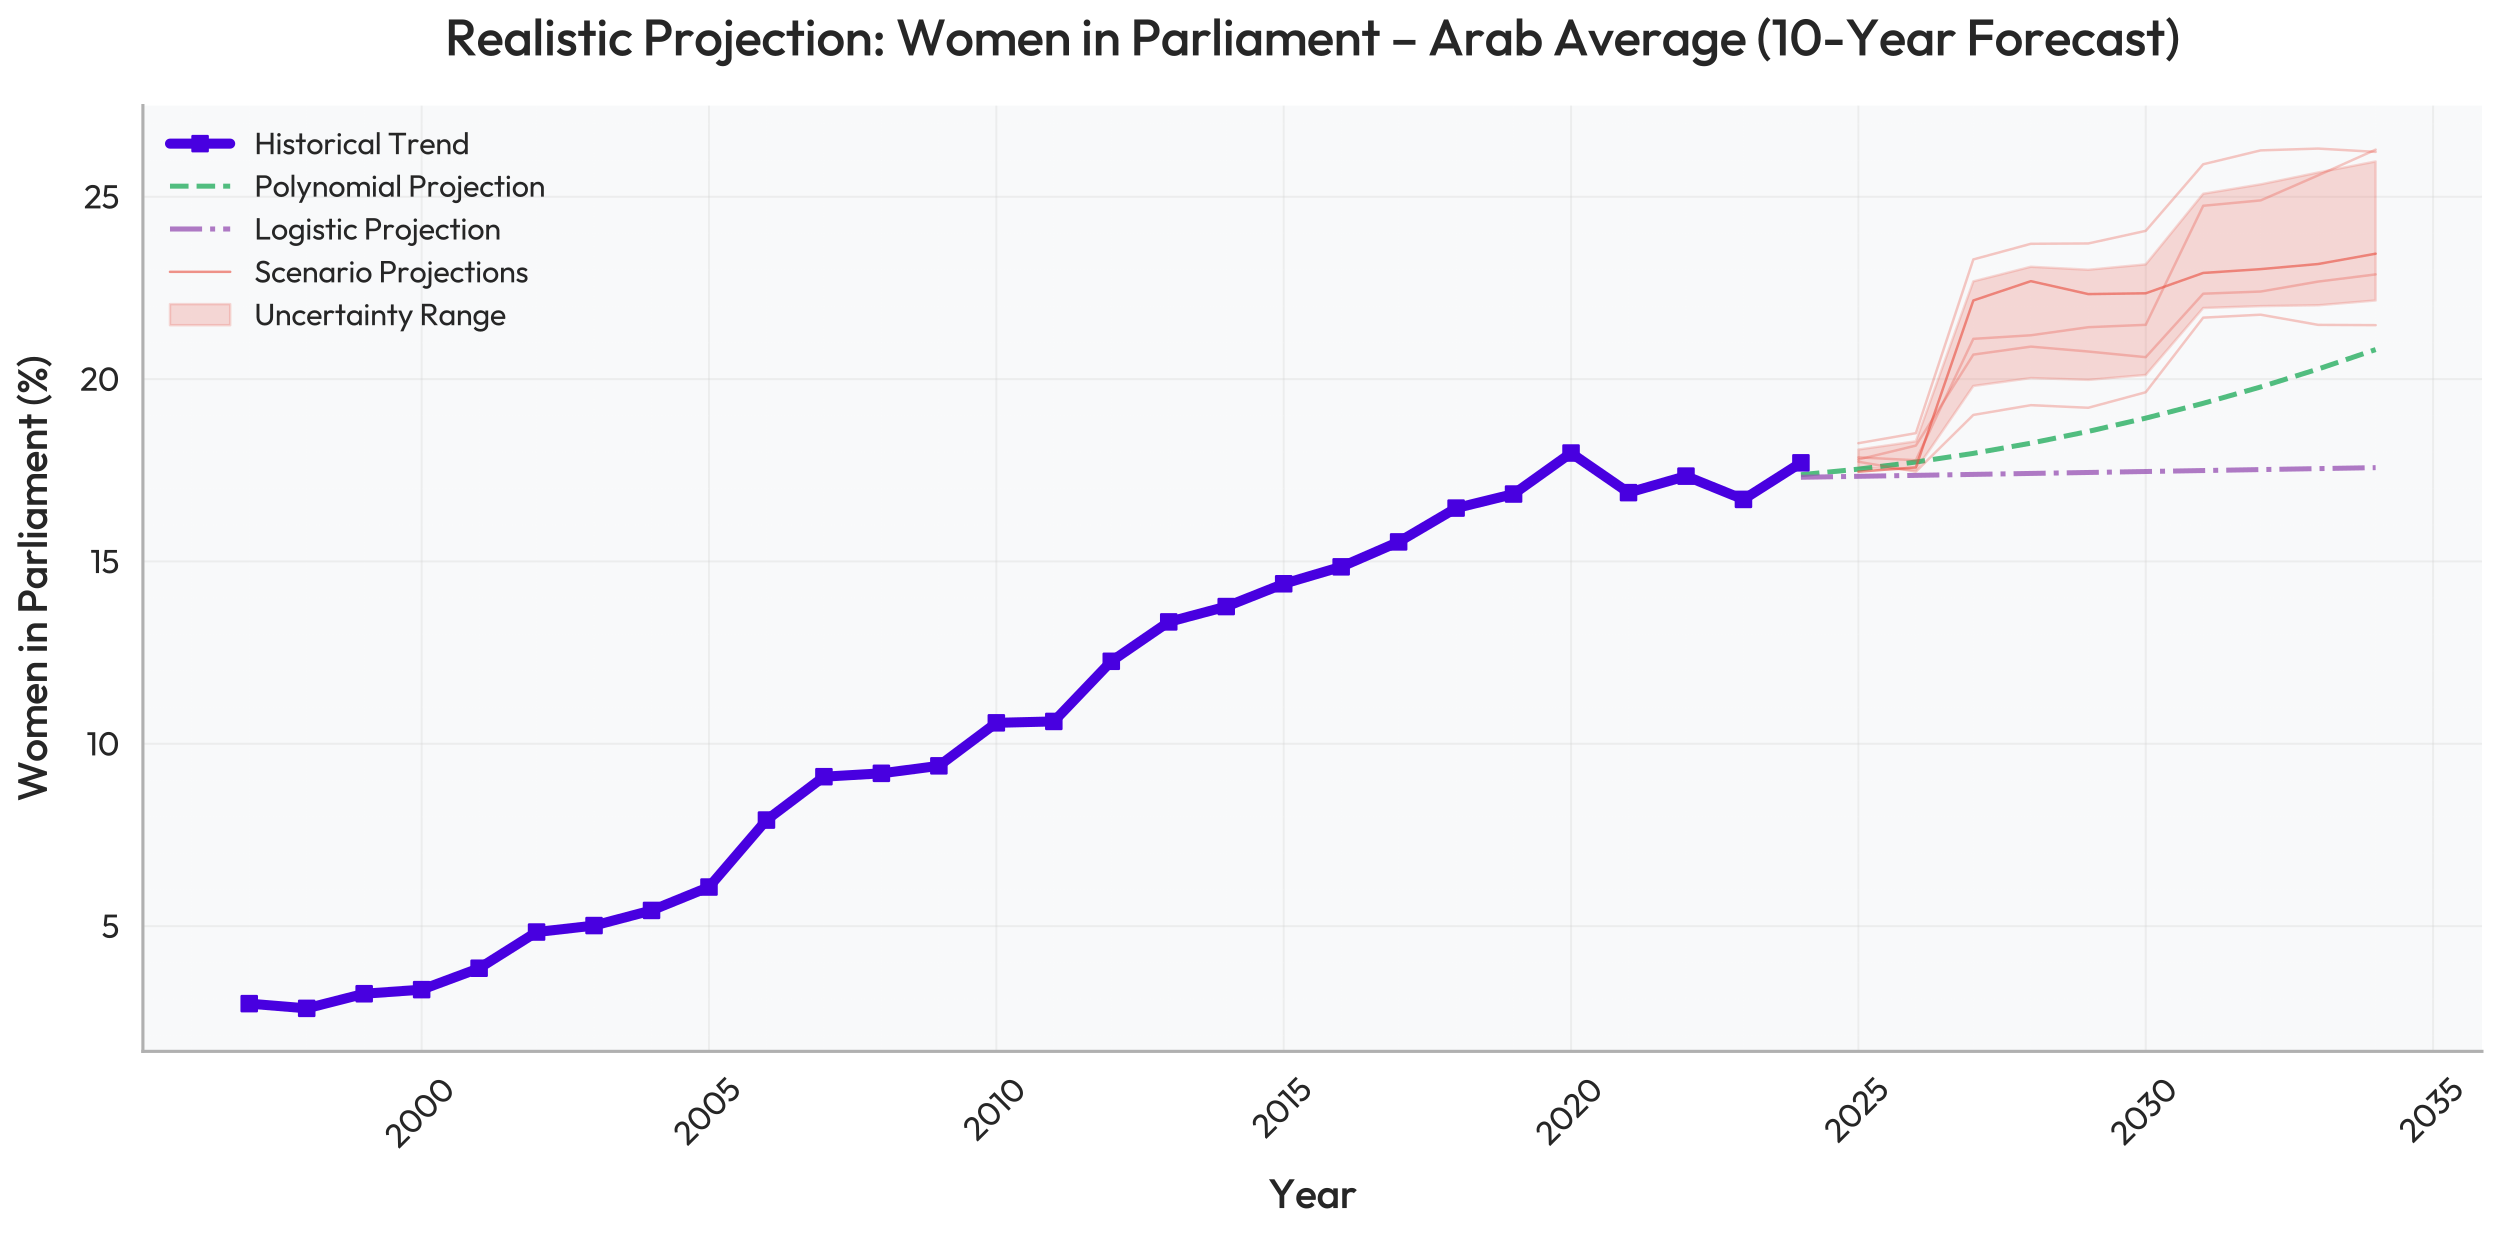 <?xml version="1.0" encoding="utf-8" standalone="no"?>
<!DOCTYPE svg PUBLIC "-//W3C//DTD SVG 1.1//EN"
  "http://www.w3.org/Graphics/SVG/1.1/DTD/svg11.dtd">
<svg xmlns:xlink="http://www.w3.org/1999/xlink" width="996.789pt" height="492.065pt" viewBox="0 0 996.789 492.065" xmlns="http://www.w3.org/2000/svg" version="1.1">
 <defs>
  <style type="text/css">*{stroke-linejoin: round; stroke-linecap: butt}</style>
 </defs>
 <g id="figure_1">
  <g id="patch_1">
   <path d="M 0 492.065 
L 996.789 492.065 
L 996.789 0 
L 0 0 
z
" style="fill: #ffffff"/>
  </g>
  <g id="axes_1">
   <g id="patch_2">
    <path d="M 56.979 419.19 
L 989.589 419.19 
L 989.589 42.1 
L 56.979 42.1 
z
" style="fill: #f8f9fa"/>
   </g>
   <g id="matplotlib.axis_1">
    <g id="xtick_1">
     <g id="line2d_1">
      <path d="M 168.113 419.19 
L 168.113 42.1 
" clip-path="url(#pe3d711116c)" style="fill: none; stroke: #d0d0d0; stroke-opacity: 0.3; stroke-width: 0.8; stroke-linecap: round"/>
     </g>
     <g id="text_1">
      <!-- 2000 -->
      <g style="fill: #262626" transform="translate(158.95 458.315) rotate(-45) scale(0.13 -0.13)">
       <defs>
        <path id="Outfit-Regular-32" d="M 211 365 
L 1850 2093 
Q 2099 2349 2240 2537 
Q 2381 2726 2441 2886 
Q 2502 3046 2502 3219 
Q 2502 3558 2284 3750 
Q 2067 3942 1722 3942 
Q 1382 3942 1126 3779 
Q 870 3616 672 3277 
L 250 3629 
Q 512 4064 883 4285 
Q 1254 4506 1741 4506 
Q 2150 4506 2454 4346 
Q 2758 4186 2924 3898 
Q 3091 3610 3091 3226 
Q 3091 2950 3024 2732 
Q 2957 2515 2787 2288 
Q 2618 2061 2317 1747 
L 992 384 
L 211 365 
z
M 211 0 
L 211 365 
L 723 538 
L 3194 538 
L 3194 0 
L 211 0 
z
" transform="scale(0.016)"/>
        <path id="Outfit-Regular-30" d="M 2112 -64 
Q 1613 -64 1200 217 
Q 787 499 544 1014 
Q 301 1530 301 2227 
Q 301 2925 541 3437 
Q 781 3949 1190 4227 
Q 1600 4506 2093 4506 
Q 2598 4506 3008 4227 
Q 3418 3949 3658 3437 
Q 3898 2925 3898 2221 
Q 3898 1523 3658 1008 
Q 3418 493 3011 214 
Q 2605 -64 2112 -64 
z
M 2099 506 
Q 2451 506 2716 701 
Q 2982 896 3136 1280 
Q 3290 1664 3290 2227 
Q 3290 2790 3136 3171 
Q 2982 3552 2713 3747 
Q 2445 3942 2093 3942 
Q 1747 3942 1478 3747 
Q 1210 3552 1059 3171 
Q 909 2790 909 2227 
Q 909 1664 1059 1280 
Q 1210 896 1478 701 
Q 1747 506 2099 506 
z
" transform="scale(0.016)"/>
       </defs>
       <use xlink:href="#Outfit-Regular-32"/>
       <use xlink:href="#Outfit-Regular-30" transform="translate(54.1 0)"/>
       <use xlink:href="#Outfit-Regular-30" transform="translate(119.7 0)"/>
       <use xlink:href="#Outfit-Regular-30" transform="translate(185.3 0)"/>
      </g>
     </g>
    </g>
    <g id="xtick_2">
     <g id="line2d_2">
      <path d="M 282.685 419.19 
L 282.685 42.1 
" clip-path="url(#pe3d711116c)" style="fill: none; stroke: #d0d0d0; stroke-opacity: 0.3; stroke-width: 0.8; stroke-linecap: round"/>
     </g>
     <g id="text_2">
      <!-- 2005 -->
      <g style="fill: #262626" transform="translate(274.05 457.258) rotate(-45) scale(0.13 -0.13)">
       <defs>
        <path id="Outfit-Regular-35" d="M 1587 -64 
Q 1133 -64 777 99 
Q 422 262 179 576 
L 589 986 
Q 736 762 995 630 
Q 1254 499 1574 499 
Q 1875 499 2102 614 
Q 2330 730 2461 938 
Q 2592 1146 2592 1434 
Q 2592 1728 2464 1933 
Q 2336 2138 2121 2243 
Q 1907 2349 1651 2349 
Q 1389 2349 1174 2285 
Q 960 2221 768 2067 
L 774 2451 
Q 883 2586 1024 2669 
Q 1165 2752 1344 2797 
Q 1523 2842 1760 2842 
Q 2221 2842 2541 2650 
Q 2861 2458 3030 2131 
Q 3200 1805 3200 1402 
Q 3200 979 2992 646 
Q 2784 314 2419 125 
Q 2054 -64 1587 -64 
z
M 768 2067 
L 442 2394 
L 640 4442 
L 1190 4442 
L 966 2336 
L 768 2067 
z
M 762 3904 
L 640 4442 
L 2976 4442 
L 2976 3904 
L 762 3904 
z
" transform="scale(0.016)"/>
       </defs>
       <use xlink:href="#Outfit-Regular-32"/>
       <use xlink:href="#Outfit-Regular-30" transform="translate(54.1 0)"/>
       <use xlink:href="#Outfit-Regular-30" transform="translate(119.7 0)"/>
       <use xlink:href="#Outfit-Regular-35" transform="translate(185.3 0)"/>
      </g>
     </g>
    </g>
    <g id="xtick_3">
     <g id="line2d_3">
      <path d="M 397.256 419.19 
L 397.256 42.1 
" clip-path="url(#pe3d711116c)" style="fill: none; stroke: #d0d0d0; stroke-opacity: 0.3; stroke-width: 0.8; stroke-linecap: round"/>
     </g>
     <g id="text_3">
      <!-- 2010 -->
      <g style="fill: #262626" transform="translate(389.512 455.476) rotate(-45) scale(0.13 -0.13)">
       <defs>
        <path id="Outfit-Regular-31" d="M 1107 0 
L 1107 4442 
L 1702 4442 
L 1702 0 
L 1107 0 
z
M 198 3904 
L 198 4442 
L 1638 4442 
L 1638 3904 
L 198 3904 
z
" transform="scale(0.016)"/>
       </defs>
       <use xlink:href="#Outfit-Regular-32"/>
       <use xlink:href="#Outfit-Regular-30" transform="translate(54.1 0)"/>
       <use xlink:href="#Outfit-Regular-31" transform="translate(119.7 0)"/>
       <use xlink:href="#Outfit-Regular-30" transform="translate(154.4 0)"/>
      </g>
     </g>
    </g>
    <g id="xtick_4">
     <g id="line2d_4">
      <path d="M 511.827 419.19 
L 511.827 42.1 
" clip-path="url(#pe3d711116c)" style="fill: none; stroke: #d0d0d0; stroke-opacity: 0.3; stroke-width: 0.8; stroke-linecap: round"/>
     </g>
     <g id="text_4">
      <!-- 2015 -->
      <g style="fill: #262626" transform="translate(504.612 454.419) rotate(-45) scale(0.13 -0.13)">
       <use xlink:href="#Outfit-Regular-32"/>
       <use xlink:href="#Outfit-Regular-30" transform="translate(54.1 0)"/>
       <use xlink:href="#Outfit-Regular-31" transform="translate(119.7 0)"/>
       <use xlink:href="#Outfit-Regular-35" transform="translate(154.4 0)"/>
      </g>
     </g>
    </g>
    <g id="xtick_5">
     <g id="line2d_5">
      <path d="M 626.399 419.19 
L 626.399 42.1 
" clip-path="url(#pe3d711116c)" style="fill: none; stroke: #d0d0d0; stroke-opacity: 0.3; stroke-width: 0.8; stroke-linecap: round"/>
     </g>
     <g id="text_5">
      <!-- 2020 -->
      <g style="fill: #262626" transform="translate(617.763 457.258) rotate(-45) scale(0.13 -0.13)">
       <use xlink:href="#Outfit-Regular-32"/>
       <use xlink:href="#Outfit-Regular-30" transform="translate(54.1 0)"/>
       <use xlink:href="#Outfit-Regular-32" transform="translate(119.7 0)"/>
       <use xlink:href="#Outfit-Regular-30" transform="translate(173.8 0)"/>
      </g>
     </g>
    </g>
    <g id="xtick_6">
     <g id="line2d_6">
      <path d="M 740.97 419.19 
L 740.97 42.1 
" clip-path="url(#pe3d711116c)" style="fill: none; stroke: #d0d0d0; stroke-opacity: 0.3; stroke-width: 0.8; stroke-linecap: round"/>
     </g>
     <g id="text_6">
      <!-- 2025 -->
      <g style="fill: #262626" transform="translate(732.863 456.201) rotate(-45) scale(0.13 -0.13)">
       <use xlink:href="#Outfit-Regular-32"/>
       <use xlink:href="#Outfit-Regular-30" transform="translate(54.1 0)"/>
       <use xlink:href="#Outfit-Regular-32" transform="translate(119.7 0)"/>
       <use xlink:href="#Outfit-Regular-35" transform="translate(173.8 0)"/>
      </g>
     </g>
    </g>
    <g id="xtick_7">
     <g id="line2d_7">
      <path d="M 855.541 419.19 
L 855.541 42.1 
" clip-path="url(#pe3d711116c)" style="fill: none; stroke: #d0d0d0; stroke-opacity: 0.3; stroke-width: 0.8; stroke-linecap: round"/>
     </g>
     <g id="text_7">
      <!-- 2030 -->
      <g style="fill: #262626" transform="translate(846.92 457.231) rotate(-45) scale(0.13 -0.13)">
       <defs>
        <path id="Outfit-Regular-33" d="M 1581 -64 
Q 1146 -64 790 99 
Q 435 262 192 576 
L 602 986 
Q 749 762 1005 630 
Q 1261 499 1574 499 
Q 1869 499 2083 611 
Q 2298 723 2422 928 
Q 2547 1133 2547 1402 
Q 2547 1677 2422 1878 
Q 2298 2080 2074 2189 
Q 1850 2298 1542 2298 
Q 1427 2298 1312 2282 
Q 1197 2266 1088 2234 
L 1344 2579 
Q 1466 2637 1606 2669 
Q 1747 2701 1888 2701 
Q 2246 2701 2531 2534 
Q 2816 2368 2985 2067 
Q 3155 1766 3155 1370 
Q 3155 947 2953 624 
Q 2752 301 2400 118 
Q 2048 -64 1581 -64 
z
M 1088 2234 
L 1088 2598 
L 2387 4077 
L 3104 4083 
L 1766 2566 
L 1088 2234 
z
M 403 3904 
L 403 4442 
L 3104 4442 
L 3104 4083 
L 2579 3904 
L 403 3904 
z
" transform="scale(0.016)"/>
       </defs>
       <use xlink:href="#Outfit-Regular-32"/>
       <use xlink:href="#Outfit-Regular-30" transform="translate(54.1 0)"/>
       <use xlink:href="#Outfit-Regular-33" transform="translate(119.7 0)"/>
       <use xlink:href="#Outfit-Regular-30" transform="translate(173.5 0)"/>
      </g>
     </g>
    </g>
    <g id="xtick_8">
     <g id="line2d_8">
      <path d="M 970.112 419.19 
L 970.112 42.1 
" clip-path="url(#pe3d711116c)" style="fill: none; stroke: #d0d0d0; stroke-opacity: 0.3; stroke-width: 0.8; stroke-linecap: round"/>
     </g>
     <g id="text_8">
      <!-- 2035 -->
      <g style="fill: #262626" transform="translate(962.019 456.174) rotate(-45) scale(0.13 -0.13)">
       <use xlink:href="#Outfit-Regular-32"/>
       <use xlink:href="#Outfit-Regular-30" transform="translate(54.1 0)"/>
       <use xlink:href="#Outfit-Regular-33" transform="translate(119.7 0)"/>
       <use xlink:href="#Outfit-Regular-35" transform="translate(173.5 0)"/>
      </g>
     </g>
    </g>
    <g id="xtick_9">
     <g id="line2d_9">
      <path d="M 76.456 419.19 
L 76.456 42.1 
" clip-path="url(#pe3d711116c)" style="fill: none; stroke-dasharray: 0.5,0.825; stroke-dashoffset: 0; stroke: #ffffff; stroke-opacity: 0.15; stroke-width: 0.5"/>
     </g>
    </g>
    <g id="xtick_10">
     <g id="line2d_10">
      <path d="M 99.371 419.19 
L 99.371 42.1 
" clip-path="url(#pe3d711116c)" style="fill: none; stroke-dasharray: 0.5,0.825; stroke-dashoffset: 0; stroke: #ffffff; stroke-opacity: 0.15; stroke-width: 0.5"/>
     </g>
    </g>
    <g id="xtick_11">
     <g id="line2d_11">
      <path d="M 122.285 419.19 
L 122.285 42.1 
" clip-path="url(#pe3d711116c)" style="fill: none; stroke-dasharray: 0.5,0.825; stroke-dashoffset: 0; stroke: #ffffff; stroke-opacity: 0.15; stroke-width: 0.5"/>
     </g>
    </g>
    <g id="xtick_12">
     <g id="line2d_12">
      <path d="M 145.199 419.19 
L 145.199 42.1 
" clip-path="url(#pe3d711116c)" style="fill: none; stroke-dasharray: 0.5,0.825; stroke-dashoffset: 0; stroke: #ffffff; stroke-opacity: 0.15; stroke-width: 0.5"/>
     </g>
    </g>
    <g id="xtick_13">
     <g id="line2d_13">
      <path d="M 191.028 419.19 
L 191.028 42.1 
" clip-path="url(#pe3d711116c)" style="fill: none; stroke-dasharray: 0.5,0.825; stroke-dashoffset: 0; stroke: #ffffff; stroke-opacity: 0.15; stroke-width: 0.5"/>
     </g>
    </g>
    <g id="xtick_14">
     <g id="line2d_14">
      <path d="M 213.942 419.19 
L 213.942 42.1 
" clip-path="url(#pe3d711116c)" style="fill: none; stroke-dasharray: 0.5,0.825; stroke-dashoffset: 0; stroke: #ffffff; stroke-opacity: 0.15; stroke-width: 0.5"/>
     </g>
    </g>
    <g id="xtick_15">
     <g id="line2d_15">
      <path d="M 236.856 419.19 
L 236.856 42.1 
" clip-path="url(#pe3d711116c)" style="fill: none; stroke-dasharray: 0.5,0.825; stroke-dashoffset: 0; stroke: #ffffff; stroke-opacity: 0.15; stroke-width: 0.5"/>
     </g>
    </g>
    <g id="xtick_16">
     <g id="line2d_16">
      <path d="M 259.77 419.19 
L 259.77 42.1 
" clip-path="url(#pe3d711116c)" style="fill: none; stroke-dasharray: 0.5,0.825; stroke-dashoffset: 0; stroke: #ffffff; stroke-opacity: 0.15; stroke-width: 0.5"/>
     </g>
    </g>
    <g id="xtick_17">
     <g id="line2d_17">
      <path d="M 305.599 419.19 
L 305.599 42.1 
" clip-path="url(#pe3d711116c)" style="fill: none; stroke-dasharray: 0.5,0.825; stroke-dashoffset: 0; stroke: #ffffff; stroke-opacity: 0.15; stroke-width: 0.5"/>
     </g>
    </g>
    <g id="xtick_18">
     <g id="line2d_18">
      <path d="M 328.513 419.19 
L 328.513 42.1 
" clip-path="url(#pe3d711116c)" style="fill: none; stroke-dasharray: 0.5,0.825; stroke-dashoffset: 0; stroke: #ffffff; stroke-opacity: 0.15; stroke-width: 0.5"/>
     </g>
    </g>
    <g id="xtick_19">
     <g id="line2d_19">
      <path d="M 351.427 419.19 
L 351.427 42.1 
" clip-path="url(#pe3d711116c)" style="fill: none; stroke-dasharray: 0.5,0.825; stroke-dashoffset: 0; stroke: #ffffff; stroke-opacity: 0.15; stroke-width: 0.5"/>
     </g>
    </g>
    <g id="xtick_20">
     <g id="line2d_20">
      <path d="M 374.342 419.19 
L 374.342 42.1 
" clip-path="url(#pe3d711116c)" style="fill: none; stroke-dasharray: 0.5,0.825; stroke-dashoffset: 0; stroke: #ffffff; stroke-opacity: 0.15; stroke-width: 0.5"/>
     </g>
    </g>
    <g id="xtick_21">
     <g id="line2d_21">
      <path d="M 420.17 419.19 
L 420.17 42.1 
" clip-path="url(#pe3d711116c)" style="fill: none; stroke-dasharray: 0.5,0.825; stroke-dashoffset: 0; stroke: #ffffff; stroke-opacity: 0.15; stroke-width: 0.5"/>
     </g>
    </g>
    <g id="xtick_22">
     <g id="line2d_22">
      <path d="M 443.084 419.19 
L 443.084 42.1 
" clip-path="url(#pe3d711116c)" style="fill: none; stroke-dasharray: 0.5,0.825; stroke-dashoffset: 0; stroke: #ffffff; stroke-opacity: 0.15; stroke-width: 0.5"/>
     </g>
    </g>
    <g id="xtick_23">
     <g id="line2d_23">
      <path d="M 465.999 419.19 
L 465.999 42.1 
" clip-path="url(#pe3d711116c)" style="fill: none; stroke-dasharray: 0.5,0.825; stroke-dashoffset: 0; stroke: #ffffff; stroke-opacity: 0.15; stroke-width: 0.5"/>
     </g>
    </g>
    <g id="xtick_24">
     <g id="line2d_24">
      <path d="M 488.913 419.19 
L 488.913 42.1 
" clip-path="url(#pe3d711116c)" style="fill: none; stroke-dasharray: 0.5,0.825; stroke-dashoffset: 0; stroke: #ffffff; stroke-opacity: 0.15; stroke-width: 0.5"/>
     </g>
    </g>
    <g id="xtick_25">
     <g id="line2d_25">
      <path d="M 534.741 419.19 
L 534.741 42.1 
" clip-path="url(#pe3d711116c)" style="fill: none; stroke-dasharray: 0.5,0.825; stroke-dashoffset: 0; stroke: #ffffff; stroke-opacity: 0.15; stroke-width: 0.5"/>
     </g>
    </g>
    <g id="xtick_26">
     <g id="line2d_26">
      <path d="M 557.656 419.19 
L 557.656 42.1 
" clip-path="url(#pe3d711116c)" style="fill: none; stroke-dasharray: 0.5,0.825; stroke-dashoffset: 0; stroke: #ffffff; stroke-opacity: 0.15; stroke-width: 0.5"/>
     </g>
    </g>
    <g id="xtick_27">
     <g id="line2d_27">
      <path d="M 580.57 419.19 
L 580.57 42.1 
" clip-path="url(#pe3d711116c)" style="fill: none; stroke-dasharray: 0.5,0.825; stroke-dashoffset: 0; stroke: #ffffff; stroke-opacity: 0.15; stroke-width: 0.5"/>
     </g>
    </g>
    <g id="xtick_28">
     <g id="line2d_28">
      <path d="M 603.484 419.19 
L 603.484 42.1 
" clip-path="url(#pe3d711116c)" style="fill: none; stroke-dasharray: 0.5,0.825; stroke-dashoffset: 0; stroke: #ffffff; stroke-opacity: 0.15; stroke-width: 0.5"/>
     </g>
    </g>
    <g id="xtick_29">
     <g id="line2d_29">
      <path d="M 649.313 419.19 
L 649.313 42.1 
" clip-path="url(#pe3d711116c)" style="fill: none; stroke-dasharray: 0.5,0.825; stroke-dashoffset: 0; stroke: #ffffff; stroke-opacity: 0.15; stroke-width: 0.5"/>
     </g>
    </g>
    <g id="xtick_30">
     <g id="line2d_30">
      <path d="M 672.227 419.19 
L 672.227 42.1 
" clip-path="url(#pe3d711116c)" style="fill: none; stroke-dasharray: 0.5,0.825; stroke-dashoffset: 0; stroke: #ffffff; stroke-opacity: 0.15; stroke-width: 0.5"/>
     </g>
    </g>
    <g id="xtick_31">
     <g id="line2d_31">
      <path d="M 695.141 419.19 
L 695.141 42.1 
" clip-path="url(#pe3d711116c)" style="fill: none; stroke-dasharray: 0.5,0.825; stroke-dashoffset: 0; stroke: #ffffff; stroke-opacity: 0.15; stroke-width: 0.5"/>
     </g>
    </g>
    <g id="xtick_32">
     <g id="line2d_32">
      <path d="M 718.056 419.19 
L 718.056 42.1 
" clip-path="url(#pe3d711116c)" style="fill: none; stroke-dasharray: 0.5,0.825; stroke-dashoffset: 0; stroke: #ffffff; stroke-opacity: 0.15; stroke-width: 0.5"/>
     </g>
    </g>
    <g id="xtick_33">
     <g id="line2d_33">
      <path d="M 763.884 419.19 
L 763.884 42.1 
" clip-path="url(#pe3d711116c)" style="fill: none; stroke-dasharray: 0.5,0.825; stroke-dashoffset: 0; stroke: #ffffff; stroke-opacity: 0.15; stroke-width: 0.5"/>
     </g>
    </g>
    <g id="xtick_34">
     <g id="line2d_34">
      <path d="M 786.798 419.19 
L 786.798 42.1 
" clip-path="url(#pe3d711116c)" style="fill: none; stroke-dasharray: 0.5,0.825; stroke-dashoffset: 0; stroke: #ffffff; stroke-opacity: 0.15; stroke-width: 0.5"/>
     </g>
    </g>
    <g id="xtick_35">
     <g id="line2d_35">
      <path d="M 809.713 419.19 
L 809.713 42.1 
" clip-path="url(#pe3d711116c)" style="fill: none; stroke-dasharray: 0.5,0.825; stroke-dashoffset: 0; stroke: #ffffff; stroke-opacity: 0.15; stroke-width: 0.5"/>
     </g>
    </g>
    <g id="xtick_36">
     <g id="line2d_36">
      <path d="M 832.627 419.19 
L 832.627 42.1 
" clip-path="url(#pe3d711116c)" style="fill: none; stroke-dasharray: 0.5,0.825; stroke-dashoffset: 0; stroke: #ffffff; stroke-opacity: 0.15; stroke-width: 0.5"/>
     </g>
    </g>
    <g id="xtick_37">
     <g id="line2d_37">
      <path d="M 878.455 419.19 
L 878.455 42.1 
" clip-path="url(#pe3d711116c)" style="fill: none; stroke-dasharray: 0.5,0.825; stroke-dashoffset: 0; stroke: #ffffff; stroke-opacity: 0.15; stroke-width: 0.5"/>
     </g>
    </g>
    <g id="xtick_38">
     <g id="line2d_38">
      <path d="M 901.37 419.19 
L 901.37 42.1 
" clip-path="url(#pe3d711116c)" style="fill: none; stroke-dasharray: 0.5,0.825; stroke-dashoffset: 0; stroke: #ffffff; stroke-opacity: 0.15; stroke-width: 0.5"/>
     </g>
    </g>
    <g id="xtick_39">
     <g id="line2d_39">
      <path d="M 924.284 419.19 
L 924.284 42.1 
" clip-path="url(#pe3d711116c)" style="fill: none; stroke-dasharray: 0.5,0.825; stroke-dashoffset: 0; stroke: #ffffff; stroke-opacity: 0.15; stroke-width: 0.5"/>
     </g>
    </g>
    <g id="xtick_40">
     <g id="line2d_40">
      <path d="M 947.198 419.19 
L 947.198 42.1 
" clip-path="url(#pe3d711116c)" style="fill: none; stroke-dasharray: 0.5,0.825; stroke-dashoffset: 0; stroke: #ffffff; stroke-opacity: 0.15; stroke-width: 0.5"/>
     </g>
    </g>
    <g id="text_9">
     <!-- Year -->
     <g style="fill: #262626" transform="translate(505.596 481.665) scale(0.16 -0.16)">
      <defs>
       <path id="Outfit-Medium-59" d="M 1888 1792 
L 141 4480 
L 992 4480 
L 2355 2336 
L 1958 2336 
L 3322 4480 
L 4160 4480 
L 2400 1792 
L 1888 1792 
z
M 1786 0 
L 1786 2253 
L 2522 2253 
L 2522 0 
L 1786 0 
z
" transform="scale(0.016)"/>
       <path id="Outfit-Medium-65" d="M 1818 -64 
Q 1357 -64 989 144 
Q 621 352 406 717 
Q 192 1082 192 1536 
Q 192 1990 403 2352 
Q 614 2714 976 2925 
Q 1338 3136 1779 3136 
Q 2208 3136 2537 2937 
Q 2867 2739 3056 2393 
Q 3245 2048 3245 1606 
Q 3245 1530 3235 1450 
Q 3226 1370 3206 1274 
L 685 1274 
L 685 1850 
L 2842 1850 
L 2579 1619 
Q 2566 1901 2470 2093 
Q 2374 2285 2198 2387 
Q 2022 2490 1766 2490 
Q 1498 2490 1299 2374 
Q 1101 2259 992 2051 
Q 883 1843 883 1555 
Q 883 1267 998 1049 
Q 1114 832 1325 713 
Q 1536 595 1811 595 
Q 2048 595 2249 678 
Q 2451 762 2592 922 
L 3040 467 
Q 2816 205 2496 70 
Q 2176 -64 1818 -64 
z
" transform="scale(0.016)"/>
       <path id="Outfit-Medium-61" d="M 1677 -64 
Q 1261 -64 925 147 
Q 589 358 393 720 
Q 198 1082 198 1530 
Q 198 1984 393 2345 
Q 589 2707 925 2921 
Q 1261 3136 1677 3136 
Q 2029 3136 2301 2985 
Q 2573 2835 2733 2572 
Q 2893 2310 2893 1978 
L 2893 1094 
Q 2893 762 2736 499 
Q 2579 237 2304 86 
Q 2029 -64 1677 -64 
z
M 1792 602 
Q 2182 602 2422 864 
Q 2662 1126 2662 1536 
Q 2662 1811 2553 2022 
Q 2445 2234 2249 2352 
Q 2054 2470 1792 2470 
Q 1536 2470 1341 2352 
Q 1146 2234 1034 2022 
Q 922 1811 922 1536 
Q 922 1261 1034 1049 
Q 1146 838 1341 720 
Q 1536 602 1792 602 
z
M 2618 0 
L 2618 826 
L 2739 1574 
L 2618 2317 
L 2618 3072 
L 3322 3072 
L 3322 0 
L 2618 0 
z
" transform="scale(0.016)"/>
       <path id="Outfit-Medium-72" d="M 390 0 
L 390 3072 
L 1094 3072 
L 1094 0 
L 390 0 
z
M 1094 1709 
L 851 1830 
Q 851 2413 1110 2774 
Q 1370 3136 1894 3136 
Q 2125 3136 2310 3053 
Q 2496 2970 2656 2784 
L 2195 2310 
Q 2112 2400 2009 2438 
Q 1907 2477 1773 2477 
Q 1478 2477 1286 2291 
Q 1094 2106 1094 1709 
z
" transform="scale(0.016)"/>
      </defs>
      <use xlink:href="#Outfit-Medium-59"/>
      <use xlink:href="#Outfit-Medium-65" transform="translate(67.2 0)"/>
      <use xlink:href="#Outfit-Medium-61" transform="translate(120.6 0)"/>
      <use xlink:href="#Outfit-Medium-72" transform="translate(178.6 0)"/>
     </g>
    </g>
   </g>
   <g id="matplotlib.axis_2">
    <g id="ytick_1">
     <g id="line2d_41">
      <path d="M 56.979 369.258 
L 989.589 369.258 
" clip-path="url(#pe3d711116c)" style="fill: none; stroke: #d0d0d0; stroke-opacity: 0.3; stroke-width: 0.8; stroke-linecap: round"/>
     </g>
     <g id="text_10">
      <!-- 5 -->
      <g style="fill: #262626" transform="translate(40.447 373.9) scale(0.13 -0.13)">
       <use xlink:href="#Outfit-Regular-35"/>
      </g>
     </g>
    </g>
    <g id="ytick_2">
     <g id="line2d_42">
      <path d="M 56.979 296.557 
L 989.589 296.557 
" clip-path="url(#pe3d711116c)" style="fill: none; stroke: #d0d0d0; stroke-opacity: 0.3; stroke-width: 0.8; stroke-linecap: round"/>
     </g>
     <g id="text_11">
      <!-- 10 -->
      <g style="fill: #262626" transform="translate(34.441 301.198) scale(0.13 -0.13)">
       <use xlink:href="#Outfit-Regular-31"/>
       <use xlink:href="#Outfit-Regular-30" transform="translate(34.7 0)"/>
      </g>
     </g>
    </g>
    <g id="ytick_3">
     <g id="line2d_43">
      <path d="M 56.979 223.856 
L 989.589 223.856 
" clip-path="url(#pe3d711116c)" style="fill: none; stroke: #d0d0d0; stroke-opacity: 0.3; stroke-width: 0.8; stroke-linecap: round"/>
     </g>
     <g id="text_12">
      <!-- 15 -->
      <g style="fill: #262626" transform="translate(35.936 228.497) scale(0.13 -0.13)">
       <use xlink:href="#Outfit-Regular-31"/>
       <use xlink:href="#Outfit-Regular-35" transform="translate(34.7 0)"/>
      </g>
     </g>
    </g>
    <g id="ytick_4">
     <g id="line2d_44">
      <path d="M 56.979 151.154 
L 989.589 151.154 
" clip-path="url(#pe3d711116c)" style="fill: none; stroke: #d0d0d0; stroke-opacity: 0.3; stroke-width: 0.8; stroke-linecap: round"/>
     </g>
     <g id="text_13">
      <!-- 20 -->
      <g style="fill: #262626" transform="translate(31.92 155.796) scale(0.13 -0.13)">
       <use xlink:href="#Outfit-Regular-32"/>
       <use xlink:href="#Outfit-Regular-30" transform="translate(54.1 0)"/>
      </g>
     </g>
    </g>
    <g id="ytick_5">
     <g id="line2d_45">
      <path d="M 56.979 78.453 
L 989.589 78.453 
" clip-path="url(#pe3d711116c)" style="fill: none; stroke: #d0d0d0; stroke-opacity: 0.3; stroke-width: 0.8; stroke-linecap: round"/>
     </g>
     <g id="text_14">
      <!-- 25 -->
      <g style="fill: #262626" transform="translate(33.415 83.094) scale(0.13 -0.13)">
       <use xlink:href="#Outfit-Regular-32"/>
       <use xlink:href="#Outfit-Regular-35" transform="translate(54.1 0)"/>
      </g>
     </g>
    </g>
    <g id="ytick_6">
     <g id="line2d_46">
      <path d="M 56.979 412.879 
L 989.589 412.879 
" clip-path="url(#pe3d711116c)" style="fill: none; stroke-dasharray: 0.5,0.825; stroke-dashoffset: 0; stroke: #ffffff; stroke-opacity: 0.15; stroke-width: 0.5"/>
     </g>
    </g>
    <g id="ytick_7">
     <g id="line2d_47">
      <path d="M 56.979 398.339 
L 989.589 398.339 
" clip-path="url(#pe3d711116c)" style="fill: none; stroke-dasharray: 0.5,0.825; stroke-dashoffset: 0; stroke: #ffffff; stroke-opacity: 0.15; stroke-width: 0.5"/>
     </g>
    </g>
    <g id="ytick_8">
     <g id="line2d_48">
      <path d="M 56.979 383.799 
L 989.589 383.799 
" clip-path="url(#pe3d711116c)" style="fill: none; stroke-dasharray: 0.5,0.825; stroke-dashoffset: 0; stroke: #ffffff; stroke-opacity: 0.15; stroke-width: 0.5"/>
     </g>
    </g>
    <g id="ytick_9">
     <g id="line2d_49">
      <path d="M 56.979 354.718 
L 989.589 354.718 
" clip-path="url(#pe3d711116c)" style="fill: none; stroke-dasharray: 0.5,0.825; stroke-dashoffset: 0; stroke: #ffffff; stroke-opacity: 0.15; stroke-width: 0.5"/>
     </g>
    </g>
    <g id="ytick_10">
     <g id="line2d_50">
      <path d="M 56.979 340.178 
L 989.589 340.178 
" clip-path="url(#pe3d711116c)" style="fill: none; stroke-dasharray: 0.5,0.825; stroke-dashoffset: 0; stroke: #ffffff; stroke-opacity: 0.15; stroke-width: 0.5"/>
     </g>
    </g>
    <g id="ytick_11">
     <g id="line2d_51">
      <path d="M 56.979 325.638 
L 989.589 325.638 
" clip-path="url(#pe3d711116c)" style="fill: none; stroke-dasharray: 0.5,0.825; stroke-dashoffset: 0; stroke: #ffffff; stroke-opacity: 0.15; stroke-width: 0.5"/>
     </g>
    </g>
    <g id="ytick_12">
     <g id="line2d_52">
      <path d="M 56.979 311.097 
L 989.589 311.097 
" clip-path="url(#pe3d711116c)" style="fill: none; stroke-dasharray: 0.5,0.825; stroke-dashoffset: 0; stroke: #ffffff; stroke-opacity: 0.15; stroke-width: 0.5"/>
     </g>
    </g>
    <g id="ytick_13">
     <g id="line2d_53">
      <path d="M 56.979 282.017 
L 989.589 282.017 
" clip-path="url(#pe3d711116c)" style="fill: none; stroke-dasharray: 0.5,0.825; stroke-dashoffset: 0; stroke: #ffffff; stroke-opacity: 0.15; stroke-width: 0.5"/>
     </g>
    </g>
    <g id="ytick_14">
     <g id="line2d_54">
      <path d="M 56.979 267.476 
L 989.589 267.476 
" clip-path="url(#pe3d711116c)" style="fill: none; stroke-dasharray: 0.5,0.825; stroke-dashoffset: 0; stroke: #ffffff; stroke-opacity: 0.15; stroke-width: 0.5"/>
     </g>
    </g>
    <g id="ytick_15">
     <g id="line2d_55">
      <path d="M 56.979 252.936 
L 989.589 252.936 
" clip-path="url(#pe3d711116c)" style="fill: none; stroke-dasharray: 0.5,0.825; stroke-dashoffset: 0; stroke: #ffffff; stroke-opacity: 0.15; stroke-width: 0.5"/>
     </g>
    </g>
    <g id="ytick_16">
     <g id="line2d_56">
      <path d="M 56.979 238.396 
L 989.589 238.396 
" clip-path="url(#pe3d711116c)" style="fill: none; stroke-dasharray: 0.5,0.825; stroke-dashoffset: 0; stroke: #ffffff; stroke-opacity: 0.15; stroke-width: 0.5"/>
     </g>
    </g>
    <g id="ytick_17">
     <g id="line2d_57">
      <path d="M 56.979 209.315 
L 989.589 209.315 
" clip-path="url(#pe3d711116c)" style="fill: none; stroke-dasharray: 0.5,0.825; stroke-dashoffset: 0; stroke: #ffffff; stroke-opacity: 0.15; stroke-width: 0.5"/>
     </g>
    </g>
    <g id="ytick_18">
     <g id="line2d_58">
      <path d="M 56.979 194.775 
L 989.589 194.775 
" clip-path="url(#pe3d711116c)" style="fill: none; stroke-dasharray: 0.5,0.825; stroke-dashoffset: 0; stroke: #ffffff; stroke-opacity: 0.15; stroke-width: 0.5"/>
     </g>
    </g>
    <g id="ytick_19">
     <g id="line2d_59">
      <path d="M 56.979 180.235 
L 989.589 180.235 
" clip-path="url(#pe3d711116c)" style="fill: none; stroke-dasharray: 0.5,0.825; stroke-dashoffset: 0; stroke: #ffffff; stroke-opacity: 0.15; stroke-width: 0.5"/>
     </g>
    </g>
    <g id="ytick_20">
     <g id="line2d_60">
      <path d="M 56.979 165.695 
L 989.589 165.695 
" clip-path="url(#pe3d711116c)" style="fill: none; stroke-dasharray: 0.5,0.825; stroke-dashoffset: 0; stroke: #ffffff; stroke-opacity: 0.15; stroke-width: 0.5"/>
     </g>
    </g>
    <g id="ytick_21">
     <g id="line2d_61">
      <path d="M 56.979 136.614 
L 989.589 136.614 
" clip-path="url(#pe3d711116c)" style="fill: none; stroke-dasharray: 0.5,0.825; stroke-dashoffset: 0; stroke: #ffffff; stroke-opacity: 0.15; stroke-width: 0.5"/>
     </g>
    </g>
    <g id="ytick_22">
     <g id="line2d_62">
      <path d="M 56.979 122.074 
L 989.589 122.074 
" clip-path="url(#pe3d711116c)" style="fill: none; stroke-dasharray: 0.5,0.825; stroke-dashoffset: 0; stroke: #ffffff; stroke-opacity: 0.15; stroke-width: 0.5"/>
     </g>
    </g>
    <g id="ytick_23">
     <g id="line2d_63">
      <path d="M 56.979 107.533 
L 989.589 107.533 
" clip-path="url(#pe3d711116c)" style="fill: none; stroke-dasharray: 0.5,0.825; stroke-dashoffset: 0; stroke: #ffffff; stroke-opacity: 0.15; stroke-width: 0.5"/>
     </g>
    </g>
    <g id="ytick_24">
     <g id="line2d_64">
      <path d="M 56.979 92.993 
L 989.589 92.993 
" clip-path="url(#pe3d711116c)" style="fill: none; stroke-dasharray: 0.5,0.825; stroke-dashoffset: 0; stroke: #ffffff; stroke-opacity: 0.15; stroke-width: 0.5"/>
     </g>
    </g>
    <g id="ytick_25">
     <g id="line2d_65">
      <path d="M 56.979 63.913 
L 989.589 63.913 
" clip-path="url(#pe3d711116c)" style="fill: none; stroke-dasharray: 0.5,0.825; stroke-dashoffset: 0; stroke: #ffffff; stroke-opacity: 0.15; stroke-width: 0.5"/>
     </g>
    </g>
    <g id="ytick_26">
     <g id="line2d_66">
      <path d="M 56.979 49.372 
L 989.589 49.372 
" clip-path="url(#pe3d711116c)" style="fill: none; stroke-dasharray: 0.5,0.825; stroke-dashoffset: 0; stroke: #ffffff; stroke-opacity: 0.15; stroke-width: 0.5"/>
     </g>
    </g>
    <g id="text_15">
     <!-- Women in Parliament (%) -->
     <g style="fill: #262626" transform="translate(18.72 319.534) rotate(-90) scale(0.16 -0.16)">
      <defs>
       <path id="Outfit-Medium-57" d="M 1638 0 
L 166 4480 
L 890 4480 
L 1997 1030 
L 1805 1030 
L 2886 4480 
L 3398 4480 
L 4480 1030 
L 4288 1030 
L 5395 4480 
L 6118 4480 
L 4646 0 
L 4134 0 
L 3046 3443 
L 3238 3443 
L 2150 0 
L 1638 0 
z
" transform="scale(0.016)"/>
       <path id="Outfit-Medium-6f" d="M 1798 -64 
Q 1350 -64 985 150 
Q 621 365 406 729 
Q 192 1094 192 1542 
Q 192 1990 406 2348 
Q 621 2707 985 2921 
Q 1350 3136 1798 3136 
Q 2253 3136 2617 2925 
Q 2982 2714 3196 2352 
Q 3411 1990 3411 1542 
Q 3411 1094 3196 729 
Q 2982 365 2617 150 
Q 2253 -64 1798 -64 
z
M 1798 614 
Q 2061 614 2262 732 
Q 2464 851 2576 1062 
Q 2688 1274 2688 1542 
Q 2688 1811 2573 2016 
Q 2458 2221 2259 2339 
Q 2061 2458 1798 2458 
Q 1542 2458 1340 2339 
Q 1139 2221 1027 2016 
Q 915 1811 915 1542 
Q 915 1274 1027 1062 
Q 1139 851 1340 732 
Q 1542 614 1798 614 
z
" transform="scale(0.016)"/>
       <path id="Outfit-Medium-6d" d="M 390 0 
L 390 3072 
L 1094 3072 
L 1094 0 
L 390 0 
z
M 2432 0 
L 2432 1830 
Q 2432 2138 2240 2307 
Q 2048 2477 1766 2477 
Q 1574 2477 1424 2400 
Q 1274 2323 1184 2179 
Q 1094 2035 1094 1830 
L 819 1984 
Q 819 2336 972 2592 
Q 1126 2848 1388 2992 
Q 1651 3136 1978 3136 
Q 2304 3136 2566 2995 
Q 2829 2854 2982 2598 
Q 3136 2342 3136 1984 
L 3136 0 
L 2432 0 
z
M 4474 0 
L 4474 1830 
Q 4474 2138 4282 2307 
Q 4090 2477 3808 2477 
Q 3622 2477 3468 2400 
Q 3315 2323 3225 2179 
Q 3136 2035 3136 1830 
L 2739 1984 
Q 2771 2336 2944 2592 
Q 3117 2848 3389 2992 
Q 3661 3136 3987 3136 
Q 4320 3136 4589 2995 
Q 4858 2854 5018 2598 
Q 5178 2342 5178 1984 
L 5178 0 
L 4474 0 
z
" transform="scale(0.016)"/>
       <path id="Outfit-Medium-6e" d="M 2496 0 
L 2496 1773 
Q 2496 2080 2301 2278 
Q 2106 2477 1798 2477 
Q 1594 2477 1434 2387 
Q 1274 2298 1184 2138 
Q 1094 1978 1094 1773 
L 819 1926 
Q 819 2278 972 2550 
Q 1126 2822 1398 2979 
Q 1670 3136 2010 3136 
Q 2355 3136 2624 2960 
Q 2893 2784 3046 2505 
Q 3200 2227 3200 1926 
L 3200 0 
L 2496 0 
z
M 390 0 
L 390 3072 
L 1094 3072 
L 1094 0 
L 390 0 
z
" transform="scale(0.016)"/>
       <path id="Outfit-Medium-20" transform="scale(0.016)"/>
       <path id="Outfit-Medium-69" d="M 397 0 
L 397 3072 
L 1101 3072 
L 1101 0 
L 397 0 
z
M 749 3635 
Q 570 3635 451 3756 
Q 333 3878 333 4058 
Q 333 4237 451 4358 
Q 570 4480 749 4480 
Q 934 4480 1049 4358 
Q 1165 4237 1165 4058 
Q 1165 3878 1049 3756 
Q 934 3635 749 3635 
z
" transform="scale(0.016)"/>
       <path id="Outfit-Medium-50" d="M 992 1690 
L 992 2330 
L 2112 2330 
Q 2342 2330 2518 2422 
Q 2694 2515 2796 2684 
Q 2899 2854 2899 3085 
Q 2899 3315 2796 3484 
Q 2694 3654 2518 3747 
Q 2342 3840 2112 3840 
L 992 3840 
L 992 4480 
L 2150 4480 
Q 2573 4480 2909 4307 
Q 3245 4134 3440 3820 
Q 3635 3507 3635 3085 
Q 3635 2662 3440 2348 
Q 3245 2035 2909 1862 
Q 2573 1690 2150 1690 
L 992 1690 
z
M 486 0 
L 486 4480 
L 1222 4480 
L 1222 0 
L 486 0 
z
" transform="scale(0.016)"/>
       <path id="Outfit-Medium-6c" d="M 390 0 
L 390 4608 
L 1094 4608 
L 1094 0 
L 390 0 
z
" transform="scale(0.016)"/>
       <path id="Outfit-Medium-74" d="M 858 0 
L 858 4352 
L 1562 4352 
L 1562 0 
L 858 0 
z
M 122 2432 
L 122 3072 
L 2298 3072 
L 2298 2432 
L 122 2432 
z
" transform="scale(0.016)"/>
       <path id="Outfit-Medium-28" d="M 1357 -762 
Q 1018 -461 771 -25 
Q 525 410 390 928 
Q 256 1446 256 2003 
Q 256 2560 390 3078 
Q 525 3597 771 4032 
Q 1018 4467 1357 4768 
L 1760 4410 
Q 1338 4019 1104 3401 
Q 870 2784 870 2003 
Q 870 1229 1104 608 
Q 1338 -13 1760 -403 
L 1357 -762 
z
" transform="scale(0.016)"/>
       <path id="Outfit-Medium-25" d="M 320 0 
L 3194 4480 
L 3891 4480 
L 1018 0 
L 320 0 
z
M 3040 -64 
Q 2790 -64 2582 57 
Q 2374 179 2252 384 
Q 2131 589 2131 845 
Q 2131 1101 2252 1302 
Q 2374 1504 2579 1625 
Q 2784 1747 3040 1747 
Q 3296 1747 3504 1625 
Q 3712 1504 3833 1302 
Q 3955 1101 3955 845 
Q 3955 589 3833 384 
Q 3712 179 3507 57 
Q 3302 -64 3040 -64 
z
M 3040 480 
Q 3200 480 3299 582 
Q 3398 685 3398 845 
Q 3398 998 3296 1100 
Q 3194 1203 3040 1203 
Q 2886 1203 2790 1100 
Q 2694 998 2694 845 
Q 2694 685 2790 582 
Q 2886 480 3040 480 
z
M 1165 2733 
Q 915 2733 707 2854 
Q 499 2976 377 3181 
Q 256 3386 256 3642 
Q 256 3898 377 4099 
Q 499 4301 704 4422 
Q 909 4544 1165 4544 
Q 1421 4544 1629 4422 
Q 1837 4301 1958 4099 
Q 2080 3898 2080 3642 
Q 2080 3386 1958 3181 
Q 1837 2976 1632 2854 
Q 1427 2733 1165 2733 
z
M 1165 3277 
Q 1325 3277 1421 3379 
Q 1517 3482 1517 3642 
Q 1517 3802 1417 3901 
Q 1318 4000 1165 4000 
Q 1011 4000 915 3901 
Q 819 3802 819 3642 
Q 819 3482 915 3379 
Q 1011 3277 1165 3277 
z
" transform="scale(0.016)"/>
       <path id="Outfit-Medium-29" d="M 557 -762 
L 154 -403 
Q 576 -13 809 608 
Q 1043 1229 1043 2003 
Q 1043 2784 809 3401 
Q 576 4019 154 4410 
L 557 4768 
Q 896 4467 1142 4032 
Q 1389 3597 1523 3078 
Q 1658 2560 1658 2003 
Q 1658 1446 1523 928 
Q 1389 410 1142 -25 
Q 896 -461 557 -762 
z
" transform="scale(0.016)"/>
      </defs>
      <use xlink:href="#Outfit-Medium-57"/>
      <use xlink:href="#Outfit-Medium-6f" transform="translate(98.2 0)"/>
      <use xlink:href="#Outfit-Medium-6d" transform="translate(154.5 0)"/>
      <use xlink:href="#Outfit-Medium-65" transform="translate(240.6 0)"/>
      <use xlink:href="#Outfit-Medium-6e" transform="translate(294 0)"/>
      <use xlink:href="#Outfit-Medium-20" transform="translate(349.1 0)"/>
      <use xlink:href="#Outfit-Medium-69" transform="translate(369.1 0)"/>
      <use xlink:href="#Outfit-Medium-6e" transform="translate(392.5 0)"/>
      <use xlink:href="#Outfit-Medium-20" transform="translate(447.6 0)"/>
      <use xlink:href="#Outfit-Medium-50" transform="translate(467.6 0)"/>
      <use xlink:href="#Outfit-Medium-61" transform="translate(528 0)"/>
      <use xlink:href="#Outfit-Medium-72" transform="translate(586 0)"/>
      <use xlink:href="#Outfit-Medium-6c" transform="translate(628.5 0)"/>
      <use xlink:href="#Outfit-Medium-69" transform="translate(651.7 0)"/>
      <use xlink:href="#Outfit-Medium-61" transform="translate(675.1 0)"/>
      <use xlink:href="#Outfit-Medium-6d" transform="translate(733.1 0)"/>
      <use xlink:href="#Outfit-Medium-65" transform="translate(819.2 0)"/>
      <use xlink:href="#Outfit-Medium-6e" transform="translate(872.6 0)"/>
      <use xlink:href="#Outfit-Medium-74" transform="translate(927.7 0)"/>
      <use xlink:href="#Outfit-Medium-20" transform="translate(965.5 0)"/>
      <use xlink:href="#Outfit-Medium-28" transform="translate(985.5 0)"/>
      <use xlink:href="#Outfit-Medium-25" transform="translate(1015.4 0)"/>
      <use xlink:href="#Outfit-Medium-29" transform="translate(1081.2 0)"/>
     </g>
    </g>
   </g>
   <g id="FillBetweenPolyCollection_1">
    <defs>
     <path id="m1d543cc7a0" d="M 740.97 -312.83 
L 740.97 -305.517 
L 763.884 -304.719 
L 786.798 -338.173 
L 809.713 -341.33 
L 832.627 -340.602 
L 855.541 -342.566 
L 878.455 -369.266 
L 901.37 -370.008 
L 924.284 -370.351 
L 947.198 -372.273 
L 947.198 -427.686 
L 947.198 -427.686 
L 924.284 -423.293 
L 901.37 -418.576 
L 878.455 -414.821 
L 855.541 -386.651 
L 832.627 -384.516 
L 809.713 -385.704 
L 786.798 -379.889 
L 763.884 -316.108 
L 740.97 -312.83 
z
" style="stroke: #e74c3c; stroke-opacity: 0.2"/>
    </defs>
    <g clip-path="url(#pe3d711116c)">
     <use xlink:href="#m1d543cc7a0" x="0" y="492.065" style="fill: #e74c3c; fill-opacity: 0.2; stroke: #e74c3c; stroke-opacity: 0.2"/>
    </g>
   </g>
   <g id="line2d_67">
    <path d="M 718.056 189.277 
L 740.97 187.053 
L 763.884 184.215 
L 786.798 180.762 
L 809.713 176.695 
L 832.627 172.013 
L 855.541 166.716 
L 878.455 160.805 
L 901.37 154.279 
L 924.284 147.138 
L 947.198 139.383 
" clip-path="url(#pe3d711116c)" style="fill: none; stroke-dasharray: 7.4,3.2; stroke-dashoffset: 0; stroke: #27ae60; stroke-opacity: 0.8; stroke-width: 2"/>
   </g>
   <g id="line2d_68">
    <path d="M 718.056 190.299 
L 740.97 189.917 
L 763.884 189.534 
L 786.798 189.151 
L 809.713 188.767 
L 832.627 188.383 
L 855.541 187.999 
L 878.455 187.614 
L 901.37 187.229 
L 924.284 186.843 
L 947.198 186.457 
" clip-path="url(#pe3d711116c)" style="fill: none; stroke-dasharray: 12.8,3.2,2,3.2; stroke-dashoffset: 0; stroke: #9b59b6; stroke-opacity: 0.8; stroke-width: 2"/>
   </g>
   <g id="line2d_69">
    <path d="M 740.97 188.074 
L 763.884 186.355 
L 786.798 119.803 
L 809.713 112.101 
L 832.627 117.259 
L 855.541 116.94 
L 878.455 108.824 
L 901.37 107.304 
L 924.284 105.265 
L 947.198 101.15 
" clip-path="url(#pe3d711116c)" style="fill: none; stroke: #e74c3c; stroke-opacity: 0.6; stroke-linecap: round"/>
   </g>
   <g id="line2d_70">
    <path d="M 740.97 182.356 
L 763.884 183.502 
L 786.798 135.105 
L 809.713 133.681 
L 832.627 130.461 
L 855.541 129.51 
L 878.455 82.041 
L 901.37 79.897 
L 924.284 69.914 
L 947.198 59.67 
" clip-path="url(#pe3d711116c)" style="fill: none; stroke: #e74c3c; stroke-opacity: 0.3; stroke-linecap: round"/>
   </g>
   <g id="line2d_71">
    <path d="M 740.97 176.717 
L 763.884 172.708 
L 786.798 103.436 
L 809.713 97.208 
L 832.627 97.071 
L 855.541 92.043 
L 878.455 65.49 
L 901.37 59.957 
L 924.284 59.24 
L 947.198 60.552 
" clip-path="url(#pe3d711116c)" style="fill: none; stroke: #e74c3c; stroke-opacity: 0.3; stroke-linecap: round"/>
   </g>
   <g id="line2d_72">
    <path d="M 740.97 183.2 
L 763.884 177.663 
L 786.798 141.388 
L 809.713 138.201 
L 832.627 140.16 
L 855.541 142.403 
L 878.455 117.104 
L 901.37 116.238 
L 924.284 112.27 
L 947.198 109.409 
" clip-path="url(#pe3d711116c)" style="fill: none; stroke: #e74c3c; stroke-opacity: 0.3; stroke-linecap: round"/>
   </g>
   <g id="line2d_73">
    <path d="M 740.97 184.111 
L 763.884 188.032 
L 786.798 165.439 
L 809.713 161.549 
L 832.627 162.583 
L 855.541 156.387 
L 878.455 126.651 
L 901.37 125.47 
L 924.284 129.529 
L 947.198 129.647 
" clip-path="url(#pe3d711116c)" style="fill: none; stroke: #e74c3c; stroke-opacity: 0.3; stroke-linecap: round"/>
   </g>
   <g id="patch_3">
    <path d="M 56.979 419.19 
L 56.979 42.1 
" style="fill: none; stroke: #b0b0b0; stroke-width: 1.25; stroke-linejoin: miter; stroke-linecap: square"/>
   </g>
   <g id="patch_4">
    <path d="M 56.979 419.19 
L 989.589 419.19 
" style="fill: none; stroke: #b0b0b0; stroke-width: 1.25; stroke-linejoin: miter; stroke-linecap: square"/>
   </g>
   <g id="text_16">
    <!-- Realistic Projection: Women in Parliament – Arab Average (10-Year Forecast) -->
    <g style="fill: #262626" transform="translate(177.409 22.1) scale(0.2 -0.2)">
     <defs>
      <path id="Outfit-Medium-52" d="M 992 1901 
L 992 2509 
L 2125 2509 
Q 2464 2509 2653 2685 
Q 2842 2861 2842 3174 
Q 2842 3456 2656 3648 
Q 2470 3840 2131 3840 
L 992 3840 
L 992 4480 
L 2163 4480 
Q 2586 4480 2906 4310 
Q 3226 4141 3402 3849 
Q 3578 3558 3578 3187 
Q 3578 2797 3402 2509 
Q 3226 2221 2906 2061 
Q 2586 1901 2163 1901 
L 992 1901 
z
M 486 0 
L 486 4480 
L 1222 4480 
L 1222 0 
L 486 0 
z
M 2944 0 
L 1376 1946 
L 2061 2195 
L 3872 0 
L 2944 0 
z
" transform="scale(0.016)"/>
      <path id="Outfit-Medium-73" d="M 1395 -64 
Q 1139 -64 902 3 
Q 666 70 467 195 
Q 269 320 122 499 
L 570 947 
Q 730 762 938 669 
Q 1146 576 1408 576 
Q 1645 576 1766 646 
Q 1888 717 1888 851 
Q 1888 992 1773 1069 
Q 1658 1146 1475 1200 
Q 1293 1254 1091 1312 
Q 890 1370 707 1469 
Q 525 1568 409 1741 
Q 294 1914 294 2189 
Q 294 2483 432 2694 
Q 570 2906 822 3021 
Q 1075 3136 1427 3136 
Q 1798 3136 2083 3005 
Q 2368 2874 2560 2611 
L 2112 2163 
Q 1978 2330 1805 2413 
Q 1632 2496 1408 2496 
Q 1197 2496 1081 2432 
Q 966 2368 966 2246 
Q 966 2118 1081 2048 
Q 1197 1978 1379 1926 
Q 1562 1875 1763 1814 
Q 1965 1754 2147 1648 
Q 2330 1542 2445 1366 
Q 2560 1190 2560 909 
Q 2560 461 2246 198 
Q 1933 -64 1395 -64 
z
" transform="scale(0.016)"/>
      <path id="Outfit-Medium-63" d="M 1805 -64 
Q 1350 -64 982 147 
Q 614 358 403 723 
Q 192 1088 192 1536 
Q 192 1990 403 2352 
Q 614 2714 982 2925 
Q 1350 3136 1805 3136 
Q 2163 3136 2473 2998 
Q 2784 2861 3002 2605 
L 2541 2138 
Q 2406 2298 2217 2378 
Q 2029 2458 1805 2458 
Q 1542 2458 1340 2339 
Q 1139 2221 1027 2016 
Q 915 1811 915 1536 
Q 915 1267 1027 1059 
Q 1139 851 1340 732 
Q 1542 614 1805 614 
Q 2029 614 2217 694 
Q 2406 774 2541 934 
L 3002 467 
Q 2784 211 2473 73 
Q 2163 -64 1805 -64 
z
" transform="scale(0.016)"/>
      <path id="Outfit-Medium-6a" d="M 83 -1344 
Q -243 -1344 -451 -1241 
Q -659 -1139 -832 -941 
L -378 -486 
Q -301 -589 -205 -637 
Q -109 -685 32 -685 
Q 205 -685 329 -579 
Q 454 -474 454 -269 
L 454 3072 
L 1158 3072 
L 1158 -262 
Q 1158 -614 1008 -854 
Q 858 -1094 614 -1219 
Q 371 -1344 83 -1344 
z
M 819 3635 
Q 640 3635 521 3756 
Q 403 3878 403 4058 
Q 403 4237 521 4358 
Q 640 4480 819 4480 
Q 1005 4480 1120 4358 
Q 1235 4237 1235 4058 
Q 1235 3878 1120 3756 
Q 1005 3635 819 3635 
z
" transform="scale(0.016)"/>
      <path id="Outfit-Medium-3a" d="M 864 -64 
Q 659 -64 528 73 
Q 397 211 397 410 
Q 397 614 528 748 
Q 659 883 864 883 
Q 1069 883 1200 748 
Q 1331 614 1331 410 
Q 1331 211 1200 73 
Q 1069 -64 864 -64 
z
M 864 1914 
Q 659 1914 528 2051 
Q 397 2189 397 2387 
Q 397 2592 528 2726 
Q 659 2861 864 2861 
Q 1069 2861 1200 2726 
Q 1331 2592 1331 2387 
Q 1331 2189 1200 2051 
Q 1069 1914 864 1914 
z
" transform="scale(0.016)"/>
      <path id="Outfit-Medium-2013" d="M 390 1331 
L 390 1933 
L 3149 1933 
L 3149 1331 
L 390 1331 
z
" transform="scale(0.016)"/>
      <path id="Outfit-Medium-41" d="M 154 0 
L 1997 4480 
L 2509 4480 
L 4339 0 
L 3546 0 
L 2112 3629 
L 2381 3629 
L 934 0 
L 154 0 
z
M 1062 864 
L 1062 1504 
L 3437 1504 
L 3437 864 
L 1062 864 
z
" transform="scale(0.016)"/>
      <path id="Outfit-Medium-62" d="M 2035 -64 
Q 1683 -64 1408 86 
Q 1133 237 976 499 
Q 819 762 819 1094 
L 819 1978 
Q 819 2310 979 2572 
Q 1139 2835 1414 2985 
Q 1690 3136 2035 3136 
Q 2451 3136 2787 2921 
Q 3123 2707 3318 2345 
Q 3514 1984 3514 1530 
Q 3514 1082 3318 720 
Q 3123 358 2787 147 
Q 2451 -64 2035 -64 
z
M 390 0 
L 390 4608 
L 1094 4608 
L 1094 2317 
L 973 1574 
L 1094 826 
L 1094 0 
L 390 0 
z
M 1920 602 
Q 2176 602 2371 720 
Q 2566 838 2678 1049 
Q 2790 1261 2790 1536 
Q 2790 1811 2678 2022 
Q 2566 2234 2371 2352 
Q 2176 2470 1920 2470 
Q 1664 2470 1465 2352 
Q 1267 2234 1158 2022 
Q 1050 1811 1050 1536 
Q 1050 1261 1158 1049 
Q 1267 838 1465 720 
Q 1664 602 1920 602 
z
" transform="scale(0.016)"/>
      <path id="Outfit-Medium-76" d="M 1427 0 
L 26 3072 
L 806 3072 
L 1875 570 
L 1414 570 
L 2490 3072 
L 3238 3072 
L 1837 0 
L 1427 0 
z
" transform="scale(0.016)"/>
      <path id="Outfit-Medium-67" d="M 1670 -1344 
Q 1184 -1344 819 -1168 
Q 454 -992 230 -672 
L 691 -211 
Q 877 -442 1113 -557 
Q 1350 -672 1683 -672 
Q 2099 -672 2342 -457 
Q 2586 -243 2586 128 
L 2586 883 
L 2707 1562 
L 2586 2246 
L 2586 3072 
L 3290 3072 
L 3290 128 
Q 3290 -314 3085 -643 
Q 2880 -973 2515 -1158 
Q 2150 -1344 1670 -1344 
z
M 1638 64 
Q 1229 64 899 265 
Q 570 467 381 819 
Q 192 1171 192 1606 
Q 192 2042 381 2387 
Q 570 2733 899 2934 
Q 1229 3136 1638 3136 
Q 2003 3136 2278 2989 
Q 2554 2842 2707 2582 
Q 2861 2323 2861 1978 
L 2861 1222 
Q 2861 883 2704 620 
Q 2547 358 2272 211 
Q 1997 64 1638 64 
z
M 1779 730 
Q 2035 730 2227 838 
Q 2419 947 2524 1142 
Q 2630 1338 2630 1600 
Q 2630 1862 2524 2057 
Q 2419 2253 2227 2361 
Q 2035 2470 1779 2470 
Q 1523 2470 1328 2361 
Q 1133 2253 1024 2057 
Q 915 1862 915 1600 
Q 915 1344 1024 1145 
Q 1133 947 1328 838 
Q 1523 730 1779 730 
z
" transform="scale(0.016)"/>
      <path id="Outfit-Medium-31" d="M 1062 0 
L 1062 4480 
L 1786 4480 
L 1786 0 
L 1062 0 
z
M 166 3821 
L 166 4480 
L 1722 4480 
L 1722 3821 
L 166 3821 
z
" transform="scale(0.016)"/>
      <path id="Outfit-Medium-30" d="M 2106 -64 
Q 1600 -64 1181 221 
Q 762 506 512 1024 
Q 262 1542 262 2246 
Q 262 2950 508 3465 
Q 755 3981 1171 4262 
Q 1587 4544 2093 4544 
Q 2605 4544 3021 4262 
Q 3437 3981 3683 3465 
Q 3930 2950 3930 2240 
Q 3930 1536 3683 1017 
Q 3437 499 3024 217 
Q 2611 -64 2106 -64 
z
M 2093 627 
Q 2426 627 2669 806 
Q 2912 986 3049 1344 
Q 3187 1702 3187 2246 
Q 3187 2784 3049 3142 
Q 2912 3501 2665 3677 
Q 2419 3853 2093 3853 
Q 1766 3853 1520 3677 
Q 1274 3501 1139 3145 
Q 1005 2790 1005 2246 
Q 1005 1702 1139 1344 
Q 1274 986 1520 806 
Q 1766 627 2093 627 
z
" transform="scale(0.016)"/>
      <path id="Outfit-Medium-2d" d="M 390 1299 
L 390 1965 
L 2560 1965 
L 2560 1299 
L 390 1299 
z
" transform="scale(0.016)"/>
      <path id="Outfit-Medium-46" d="M 486 0 
L 486 4480 
L 1222 4480 
L 1222 0 
L 486 0 
z
M 992 1920 
L 992 2592 
L 3270 2592 
L 3270 1920 
L 992 1920 
z
M 992 3808 
L 992 4480 
L 3379 4480 
L 3379 3808 
L 992 3808 
z
" transform="scale(0.016)"/>
     </defs>
     <use xlink:href="#Outfit-Medium-52"/>
     <use xlink:href="#Outfit-Medium-65" transform="translate(62.8 0)"/>
     <use xlink:href="#Outfit-Medium-61" transform="translate(116.2 0)"/>
     <use xlink:href="#Outfit-Medium-6c" transform="translate(174.2 0)"/>
     <use xlink:href="#Outfit-Medium-69" transform="translate(197.4 0)"/>
     <use xlink:href="#Outfit-Medium-73" transform="translate(220.8 0)"/>
     <use xlink:href="#Outfit-Medium-74" transform="translate(263.8 0)"/>
     <use xlink:href="#Outfit-Medium-69" transform="translate(301.6 0)"/>
     <use xlink:href="#Outfit-Medium-63" transform="translate(325 0)"/>
     <use xlink:href="#Outfit-Medium-20" transform="translate(373.7 0)"/>
     <use xlink:href="#Outfit-Medium-50" transform="translate(393.7 0)"/>
     <use xlink:href="#Outfit-Medium-72" transform="translate(454.1 0)"/>
     <use xlink:href="#Outfit-Medium-6f" transform="translate(496.6 0)"/>
     <use xlink:href="#Outfit-Medium-6a" transform="translate(552.9 0)"/>
     <use xlink:href="#Outfit-Medium-65" transform="translate(577.1 0)"/>
     <use xlink:href="#Outfit-Medium-63" transform="translate(630.5 0)"/>
     <use xlink:href="#Outfit-Medium-74" transform="translate(679.2 0)"/>
     <use xlink:href="#Outfit-Medium-69" transform="translate(717 0)"/>
     <use xlink:href="#Outfit-Medium-6f" transform="translate(740.4 0)"/>
     <use xlink:href="#Outfit-Medium-6e" transform="translate(796.7 0)"/>
     <use xlink:href="#Outfit-Medium-3a" transform="translate(851.8 0)"/>
     <use xlink:href="#Outfit-Medium-20" transform="translate(878.9 0)"/>
     <use xlink:href="#Outfit-Medium-57" transform="translate(898.9 0)"/>
     <use xlink:href="#Outfit-Medium-6f" transform="translate(997.1 0)"/>
     <use xlink:href="#Outfit-Medium-6d" transform="translate(1053.4 0)"/>
     <use xlink:href="#Outfit-Medium-65" transform="translate(1139.5 0)"/>
     <use xlink:href="#Outfit-Medium-6e" transform="translate(1192.9 0)"/>
     <use xlink:href="#Outfit-Medium-20" transform="translate(1248 0)"/>
     <use xlink:href="#Outfit-Medium-69" transform="translate(1268 0)"/>
     <use xlink:href="#Outfit-Medium-6e" transform="translate(1291.4 0)"/>
     <use xlink:href="#Outfit-Medium-20" transform="translate(1346.5 0)"/>
     <use xlink:href="#Outfit-Medium-50" transform="translate(1366.5 0)"/>
     <use xlink:href="#Outfit-Medium-61" transform="translate(1426.9 0)"/>
     <use xlink:href="#Outfit-Medium-72" transform="translate(1484.9 0)"/>
     <use xlink:href="#Outfit-Medium-6c" transform="translate(1527.4 0)"/>
     <use xlink:href="#Outfit-Medium-69" transform="translate(1550.6 0)"/>
     <use xlink:href="#Outfit-Medium-61" transform="translate(1574 0)"/>
     <use xlink:href="#Outfit-Medium-6d" transform="translate(1632 0)"/>
     <use xlink:href="#Outfit-Medium-65" transform="translate(1718.1 0)"/>
     <use xlink:href="#Outfit-Medium-6e" transform="translate(1771.5 0)"/>
     <use xlink:href="#Outfit-Medium-74" transform="translate(1826.6 0)"/>
     <use xlink:href="#Outfit-Medium-20" transform="translate(1864.4 0)"/>
     <use xlink:href="#Outfit-Medium-2013" transform="translate(1884.4 0)"/>
     <use xlink:href="#Outfit-Medium-20" transform="translate(1939.7 0)"/>
     <use xlink:href="#Outfit-Medium-41" transform="translate(1959.7 0)"/>
     <use xlink:href="#Outfit-Medium-72" transform="translate(2029.9 0)"/>
     <use xlink:href="#Outfit-Medium-61" transform="translate(2072.4 0)"/>
     <use xlink:href="#Outfit-Medium-62" transform="translate(2130.4 0)"/>
     <use xlink:href="#Outfit-Medium-20" transform="translate(2188.399 0)"/>
     <use xlink:href="#Outfit-Medium-41" transform="translate(2208.399 0)"/>
     <use xlink:href="#Outfit-Medium-76" transform="translate(2278.599 0)"/>
     <use xlink:href="#Outfit-Medium-65" transform="translate(2329.599 0)"/>
     <use xlink:href="#Outfit-Medium-72" transform="translate(2382.999 0)"/>
     <use xlink:href="#Outfit-Medium-61" transform="translate(2425.499 0)"/>
     <use xlink:href="#Outfit-Medium-67" transform="translate(2483.499 0)"/>
     <use xlink:href="#Outfit-Medium-65" transform="translate(2540.999 0)"/>
     <use xlink:href="#Outfit-Medium-20" transform="translate(2594.399 0)"/>
     <use xlink:href="#Outfit-Medium-28" transform="translate(2614.399 0)"/>
     <use xlink:href="#Outfit-Medium-31" transform="translate(2644.299 0)"/>
     <use xlink:href="#Outfit-Medium-30" transform="translate(2679.799 0)"/>
     <use xlink:href="#Outfit-Medium-2d" transform="translate(2745.299 0)"/>
     <use xlink:href="#Outfit-Medium-59" transform="translate(2791.399 0)"/>
     <use xlink:href="#Outfit-Medium-65" transform="translate(2858.599 0)"/>
     <use xlink:href="#Outfit-Medium-61" transform="translate(2911.999 0)"/>
     <use xlink:href="#Outfit-Medium-72" transform="translate(2969.999 0)"/>
     <use xlink:href="#Outfit-Medium-20" transform="translate(3012.499 0)"/>
     <use xlink:href="#Outfit-Medium-46" transform="translate(3032.499 0)"/>
     <use xlink:href="#Outfit-Medium-6f" transform="translate(3089.099 0)"/>
     <use xlink:href="#Outfit-Medium-72" transform="translate(3145.399 0)"/>
     <use xlink:href="#Outfit-Medium-65" transform="translate(3187.899 0)"/>
     <use xlink:href="#Outfit-Medium-63" transform="translate(3241.299 0)"/>
     <use xlink:href="#Outfit-Medium-61" transform="translate(3289.999 0)"/>
     <use xlink:href="#Outfit-Medium-73" transform="translate(3347.999 0)"/>
     <use xlink:href="#Outfit-Medium-74" transform="translate(3390.999 0)"/>
     <use xlink:href="#Outfit-Medium-29" transform="translate(3428.799 0)"/>
    </g>
   </g>
   <g id="legend_1">
    <g id="line2d_74">
     <path d="M 67.779 57.269 
L 79.779 57.269 
L 91.779 57.269 
" style="fill: none; stroke: #4800e0; stroke-width: 4; stroke-linecap: round"/>
     <defs>
      <path id="mdfe49f5496" d="M -3 3 
L 3 3 
L 3 -3 
L -3 -3 
z
" style="stroke: #4800e0; stroke-linejoin: miter"/>
     </defs>
     <g>
      <use xlink:href="#mdfe49f5496" x="79.779" y="57.269" style="fill: #4800e0; stroke: #4800e0; stroke-linejoin: miter"/>
     </g>
    </g>
    <g id="text_17">
     <!-- Historical Trend -->
     <g style="fill: #262626" transform="translate(101.379 61.469) scale(0.12 -0.12)">
      <defs>
       <path id="Outfit-Regular-48" d="M 525 0 
L 525 4442 
L 1126 4442 
L 1126 0 
L 525 0 
z
M 3392 0 
L 3392 4442 
L 3994 4442 
L 3994 0 
L 3392 0 
z
M 934 2022 
L 934 2573 
L 3539 2573 
L 3539 2022 
L 934 2022 
z
" transform="scale(0.016)"/>
       <path id="Outfit-Regular-69" d="M 429 0 
L 429 3040 
L 1005 3040 
L 1005 0 
L 429 0 
z
M 717 3648 
Q 557 3648 454 3753 
Q 352 3859 352 4019 
Q 352 4173 454 4278 
Q 557 4384 717 4384 
Q 877 4384 979 4278 
Q 1082 4173 1082 4019 
Q 1082 3859 979 3753 
Q 877 3648 717 3648 
z
" transform="scale(0.016)"/>
       <path id="Outfit-Regular-73" d="M 1389 -64 
Q 1133 -64 905 3 
Q 678 70 486 195 
Q 294 320 154 493 
L 525 864 
Q 691 659 908 560 
Q 1126 461 1395 461 
Q 1664 461 1811 553 
Q 1958 646 1958 813 
Q 1958 979 1840 1072 
Q 1722 1165 1536 1225 
Q 1350 1286 1142 1347 
Q 934 1408 748 1504 
Q 563 1600 444 1766 
Q 326 1933 326 2208 
Q 326 2483 460 2684 
Q 595 2886 835 2995 
Q 1075 3104 1414 3104 
Q 1773 3104 2051 2979 
Q 2330 2854 2509 2605 
L 2138 2234 
Q 2010 2400 1821 2489 
Q 1632 2579 1395 2579 
Q 1146 2579 1014 2492 
Q 883 2406 883 2253 
Q 883 2099 998 2016 
Q 1114 1933 1302 1875 
Q 1491 1818 1696 1757 
Q 1901 1696 2086 1593 
Q 2272 1491 2390 1318 
Q 2509 1146 2509 864 
Q 2509 435 2205 185 
Q 1901 -64 1389 -64 
z
" transform="scale(0.016)"/>
       <path id="Outfit-Regular-74" d="M 890 0 
L 890 4314 
L 1466 4314 
L 1466 0 
L 890 0 
z
M 141 2515 
L 141 3040 
L 2214 3040 
L 2214 2515 
L 141 2515 
z
" transform="scale(0.016)"/>
       <path id="Outfit-Regular-6f" d="M 1811 -64 
Q 1363 -64 1004 147 
Q 646 358 435 720 
Q 224 1082 224 1530 
Q 224 1971 435 2326 
Q 646 2682 1004 2893 
Q 1363 3104 1811 3104 
Q 2253 3104 2614 2896 
Q 2976 2688 3187 2329 
Q 3398 1971 3398 1530 
Q 3398 1082 3187 720 
Q 2976 358 2614 147 
Q 2253 -64 1811 -64 
z
M 1811 493 
Q 2099 493 2323 627 
Q 2547 762 2675 995 
Q 2803 1229 2803 1530 
Q 2803 1824 2672 2054 
Q 2541 2285 2320 2416 
Q 2099 2547 1811 2547 
Q 1523 2547 1299 2416 
Q 1075 2285 947 2054 
Q 819 1824 819 1530 
Q 819 1229 947 995 
Q 1075 762 1299 627 
Q 1523 493 1811 493 
z
" transform="scale(0.016)"/>
       <path id="Outfit-Regular-72" d="M 422 0 
L 422 3040 
L 998 3040 
L 998 0 
L 422 0 
z
M 998 1734 
L 781 1830 
Q 781 2413 1049 2758 
Q 1318 3104 1824 3104 
Q 2054 3104 2240 3024 
Q 2426 2944 2586 2758 
L 2208 2368 
Q 2112 2470 1997 2515 
Q 1882 2560 1728 2560 
Q 1408 2560 1203 2355 
Q 998 2150 998 1734 
z
" transform="scale(0.016)"/>
       <path id="Outfit-Regular-63" d="M 1811 -64 
Q 1363 -64 1001 147 
Q 640 358 432 720 
Q 224 1082 224 1523 
Q 224 1971 432 2329 
Q 640 2688 1001 2896 
Q 1363 3104 1811 3104 
Q 2163 3104 2464 2973 
Q 2765 2842 2982 2592 
L 2598 2208 
Q 2458 2374 2256 2460 
Q 2054 2547 1811 2547 
Q 1523 2547 1299 2416 
Q 1075 2285 947 2054 
Q 819 1824 819 1523 
Q 819 1222 947 992 
Q 1075 762 1299 627 
Q 1523 493 1811 493 
Q 2054 493 2256 579 
Q 2458 666 2605 832 
L 2982 448 
Q 2771 205 2467 70 
Q 2163 -64 1811 -64 
z
" transform="scale(0.016)"/>
       <path id="Outfit-Regular-61" d="M 1715 -64 
Q 1299 -64 960 144 
Q 621 352 425 710 
Q 230 1069 230 1517 
Q 230 1965 425 2323 
Q 621 2682 957 2893 
Q 1293 3104 1715 3104 
Q 2061 3104 2333 2960 
Q 2605 2816 2771 2563 
Q 2938 2310 2957 1978 
L 2957 1062 
Q 2938 736 2774 480 
Q 2611 224 2339 80 
Q 2067 -64 1715 -64 
z
M 1811 480 
Q 2240 480 2502 771 
Q 2765 1062 2765 1517 
Q 2765 1830 2646 2064 
Q 2528 2298 2310 2429 
Q 2093 2560 1805 2560 
Q 1517 2560 1296 2425 
Q 1075 2291 950 2057 
Q 826 1824 826 1523 
Q 826 1216 950 982 
Q 1075 749 1299 614 
Q 1523 480 1811 480 
z
M 2726 0 
L 2726 819 
L 2835 1562 
L 2726 2298 
L 2726 3040 
L 3309 3040 
L 3309 0 
L 2726 0 
z
" transform="scale(0.016)"/>
       <path id="Outfit-Regular-6c" d="M 422 0 
L 422 4570 
L 998 4570 
L 998 0 
L 422 0 
z
" transform="scale(0.016)"/>
       <path id="Outfit-Regular-20" transform="scale(0.016)"/>
       <path id="Outfit-Regular-54" d="M 1702 0 
L 1702 4314 
L 2304 4314 
L 2304 0 
L 1702 0 
z
M 192 3891 
L 192 4442 
L 3808 4442 
L 3808 3891 
L 192 3891 
z
" transform="scale(0.016)"/>
       <path id="Outfit-Regular-65" d="M 1830 -64 
Q 1376 -64 1011 144 
Q 646 352 435 710 
Q 224 1069 224 1523 
Q 224 1971 432 2329 
Q 640 2688 995 2896 
Q 1350 3104 1792 3104 
Q 2214 3104 2537 2912 
Q 2861 2720 3043 2381 
Q 3226 2042 3226 1613 
Q 3226 1549 3219 1475 
Q 3213 1402 3194 1306 
L 627 1306 
L 627 1786 
L 2886 1786 
L 2675 1600 
Q 2675 1907 2566 2121 
Q 2458 2336 2259 2454 
Q 2061 2573 1779 2573 
Q 1485 2573 1261 2445 
Q 1037 2317 915 2086 
Q 794 1856 794 1542 
Q 794 1222 922 982 
Q 1050 742 1286 611 
Q 1523 480 1830 480 
Q 2086 480 2300 569 
Q 2515 659 2669 838 
L 3040 461 
Q 2822 205 2505 70 
Q 2189 -64 1830 -64 
z
" transform="scale(0.016)"/>
       <path id="Outfit-Regular-6e" d="M 2573 0 
L 2573 1773 
Q 2573 2118 2355 2342 
Q 2138 2566 1792 2566 
Q 1562 2566 1382 2464 
Q 1203 2362 1100 2182 
Q 998 2003 998 1773 
L 762 1907 
Q 762 2253 915 2521 
Q 1069 2790 1344 2947 
Q 1619 3104 1965 3104 
Q 2310 3104 2576 2931 
Q 2842 2758 2995 2480 
Q 3149 2202 3149 1888 
L 3149 0 
L 2573 0 
z
M 422 0 
L 422 3040 
L 998 3040 
L 998 0 
L 422 0 
z
" transform="scale(0.016)"/>
       <path id="Outfit-Regular-64" d="M 1709 -64 
Q 1286 -64 953 144 
Q 621 352 425 710 
Q 230 1069 230 1517 
Q 230 1965 425 2323 
Q 621 2682 953 2893 
Q 1286 3104 1709 3104 
Q 2048 3104 2323 2960 
Q 2598 2816 2768 2563 
Q 2938 2310 2957 1978 
L 2957 1062 
Q 2938 736 2771 480 
Q 2605 224 2329 80 
Q 2054 -64 1709 -64 
z
M 1805 480 
Q 2093 480 2307 614 
Q 2522 749 2643 982 
Q 2765 1216 2765 1517 
Q 2765 1830 2640 2060 
Q 2515 2291 2300 2425 
Q 2086 2560 1798 2560 
Q 1510 2560 1292 2425 
Q 1075 2291 950 2057 
Q 826 1824 826 1523 
Q 826 1216 950 982 
Q 1075 749 1296 614 
Q 1517 480 1805 480 
z
M 3309 0 
L 2726 0 
L 2726 819 
L 2835 1562 
L 2726 2298 
L 2726 4570 
L 3309 4570 
L 3309 0 
z
" transform="scale(0.016)"/>
      </defs>
      <use xlink:href="#Outfit-Regular-48"/>
      <use xlink:href="#Outfit-Regular-69" transform="translate(70.6 0)"/>
      <use xlink:href="#Outfit-Regular-73" transform="translate(93 0)"/>
      <use xlink:href="#Outfit-Regular-74" transform="translate(135.7 0)"/>
      <use xlink:href="#Outfit-Regular-6f" transform="translate(172.5 0)"/>
      <use xlink:href="#Outfit-Regular-72" transform="translate(229.1 0)"/>
      <use xlink:href="#Outfit-Regular-69" transform="translate(271 0)"/>
      <use xlink:href="#Outfit-Regular-63" transform="translate(293.4 0)"/>
      <use xlink:href="#Outfit-Regular-61" transform="translate(342.3 0)"/>
      <use xlink:href="#Outfit-Regular-6c" transform="translate(400.5 0)"/>
      <use xlink:href="#Outfit-Regular-20" transform="translate(422.7 0)"/>
      <use xlink:href="#Outfit-Regular-54" transform="translate(443.5 0)"/>
      <use xlink:href="#Outfit-Regular-72" transform="translate(506 0)"/>
      <use xlink:href="#Outfit-Regular-65" transform="translate(547.9 0)"/>
      <use xlink:href="#Outfit-Regular-6e" transform="translate(601.5 0)"/>
      <use xlink:href="#Outfit-Regular-64" transform="translate(656.3 0)"/>
     </g>
    </g>
    <g id="line2d_75">
     <path d="M 67.779 74.226 
L 79.779 74.226 
L 91.779 74.226 
" style="fill: none; stroke-dasharray: 7.4,3.2; stroke-dashoffset: 0; stroke: #27ae60; stroke-opacity: 0.8; stroke-width: 2"/>
    </g>
    <g id="text_18">
     <!-- Polynomial Projection -->
     <g style="fill: #262626" transform="translate(101.379 78.426) scale(0.12 -0.12)">
      <defs>
       <path id="Outfit-Regular-50" d="M 928 1728 
L 928 2253 
L 2138 2253 
Q 2387 2253 2582 2355 
Q 2778 2458 2890 2643 
Q 3002 2829 3002 3085 
Q 3002 3341 2890 3526 
Q 2778 3712 2582 3814 
Q 2387 3917 2138 3917 
L 928 3917 
L 928 4442 
L 2176 4442 
Q 2586 4442 2909 4275 
Q 3232 4109 3421 3805 
Q 3610 3501 3610 3085 
Q 3610 2675 3421 2371 
Q 3232 2067 2909 1897 
Q 2586 1728 2176 1728 
L 928 1728 
z
M 525 0 
L 525 4442 
L 1126 4442 
L 1126 0 
L 525 0 
z
" transform="scale(0.016)"/>
       <path id="Outfit-Regular-79" d="M 1421 -26 
L 102 3040 
L 742 3040 
L 1722 640 
L 1517 640 
L 2547 3040 
L 3187 3040 
L 1766 -26 
L 1421 -26 
z
M 550 -1274 
L 1446 563 
L 1766 -26 
L 1190 -1274 
L 550 -1274 
z
" transform="scale(0.016)"/>
       <path id="Outfit-Regular-6d" d="M 422 0 
L 422 3040 
L 998 3040 
L 998 0 
L 422 0 
z
M 2477 0 
L 2477 1837 
Q 2477 2176 2269 2371 
Q 2061 2566 1747 2566 
Q 1536 2566 1369 2476 
Q 1203 2387 1100 2227 
Q 998 2067 998 1843 
L 762 1958 
Q 762 2304 912 2560 
Q 1062 2816 1324 2960 
Q 1587 3104 1914 3104 
Q 2234 3104 2493 2963 
Q 2752 2822 2902 2566 
Q 3053 2310 3053 1958 
L 3053 0 
L 2477 0 
z
M 4531 0 
L 4531 1837 
Q 4531 2176 4323 2371 
Q 4115 2566 3808 2566 
Q 3597 2566 3427 2476 
Q 3258 2387 3155 2227 
Q 3053 2067 3053 1843 
L 2726 1958 
Q 2746 2310 2915 2563 
Q 3085 2816 3353 2960 
Q 3622 3104 3942 3104 
Q 4275 3104 4537 2963 
Q 4800 2822 4957 2566 
Q 5114 2310 5114 1952 
L 5114 0 
L 4531 0 
z
" transform="scale(0.016)"/>
       <path id="Outfit-Regular-6a" d="M 38 -1338 
Q -256 -1338 -457 -1242 
Q -659 -1146 -819 -966 
L -448 -589 
Q -358 -698 -252 -749 
Q -147 -800 0 -800 
Q 192 -800 333 -681 
Q 474 -563 474 -326 
L 474 3040 
L 1050 3040 
L 1050 -320 
Q 1050 -653 909 -877 
Q 768 -1101 537 -1219 
Q 307 -1338 38 -1338 
z
M 768 3648 
Q 614 3648 512 3753 
Q 410 3859 410 4019 
Q 410 4173 512 4278 
Q 614 4384 768 4384 
Q 928 4384 1030 4278 
Q 1133 4173 1133 4019 
Q 1133 3859 1030 3753 
Q 928 3648 768 3648 
z
" transform="scale(0.016)"/>
      </defs>
      <use xlink:href="#Outfit-Regular-50"/>
      <use xlink:href="#Outfit-Regular-6f" transform="translate(60.6 0)"/>
      <use xlink:href="#Outfit-Regular-6c" transform="translate(117.2 0)"/>
      <use xlink:href="#Outfit-Regular-79" transform="translate(139.4 0)"/>
      <use xlink:href="#Outfit-Regular-6e" transform="translate(190.8 0)"/>
      <use xlink:href="#Outfit-Regular-6f" transform="translate(245.6 0)"/>
      <use xlink:href="#Outfit-Regular-6d" transform="translate(302.2 0)"/>
      <use xlink:href="#Outfit-Regular-69" transform="translate(387.7 0)"/>
      <use xlink:href="#Outfit-Regular-61" transform="translate(410.1 0)"/>
      <use xlink:href="#Outfit-Regular-6c" transform="translate(468.3 0)"/>
      <use xlink:href="#Outfit-Regular-20" transform="translate(490.5 0)"/>
      <use xlink:href="#Outfit-Regular-50" transform="translate(511.3 0)"/>
      <use xlink:href="#Outfit-Regular-72" transform="translate(571.9 0)"/>
      <use xlink:href="#Outfit-Regular-6f" transform="translate(613.8 0)"/>
      <use xlink:href="#Outfit-Regular-6a" transform="translate(670.4 0)"/>
      <use xlink:href="#Outfit-Regular-65" transform="translate(693.4 0)"/>
      <use xlink:href="#Outfit-Regular-63" transform="translate(747 0)"/>
      <use xlink:href="#Outfit-Regular-74" transform="translate(795.9 0)"/>
      <use xlink:href="#Outfit-Regular-69" transform="translate(832.7 0)"/>
      <use xlink:href="#Outfit-Regular-6f" transform="translate(855.1 0)"/>
      <use xlink:href="#Outfit-Regular-6e" transform="translate(911.7 0)"/>
     </g>
    </g>
    <g id="line2d_76">
     <path d="M 67.779 91.304 
L 79.779 91.304 
L 91.779 91.304 
" style="fill: none; stroke-dasharray: 12.8,3.2,2,3.2; stroke-dashoffset: 0; stroke: #9b59b6; stroke-opacity: 0.8; stroke-width: 2"/>
    </g>
    <g id="text_19">
     <!-- Logistic Projection -->
     <g style="fill: #262626" transform="translate(101.379 95.504) scale(0.12 -0.12)">
      <defs>
       <path id="Outfit-Regular-4c" d="M 525 0 
L 525 4442 
L 1126 4442 
L 1126 0 
L 525 0 
z
M 934 0 
L 934 550 
L 3315 550 
L 3315 0 
L 934 0 
z
" transform="scale(0.016)"/>
       <path id="Outfit-Regular-67" d="M 1683 -1338 
Q 1216 -1338 854 -1165 
Q 493 -992 275 -678 
L 646 -301 
Q 832 -538 1088 -662 
Q 1344 -787 1696 -787 
Q 2163 -787 2435 -540 
Q 2707 -294 2707 122 
L 2707 877 
L 2810 1562 
L 2707 2240 
L 2707 3040 
L 3283 3040 
L 3283 122 
Q 3283 -314 3081 -640 
Q 2880 -966 2518 -1152 
Q 2157 -1338 1683 -1338 
z
M 1683 51 
Q 1267 51 937 249 
Q 608 448 416 797 
Q 224 1146 224 1581 
Q 224 2016 416 2358 
Q 608 2701 937 2902 
Q 1267 3104 1683 3104 
Q 2042 3104 2317 2963 
Q 2592 2822 2755 2569 
Q 2918 2317 2931 1978 
L 2931 1171 
Q 2912 838 2749 585 
Q 2586 333 2310 192 
Q 2035 51 1683 51 
z
M 1798 595 
Q 2080 595 2294 716 
Q 2509 838 2624 1059 
Q 2739 1280 2739 1574 
Q 2739 1869 2620 2089 
Q 2502 2310 2291 2435 
Q 2080 2560 1792 2560 
Q 1504 2560 1286 2435 
Q 1069 2310 944 2089 
Q 819 1869 819 1581 
Q 819 1293 944 1069 
Q 1069 845 1289 720 
Q 1510 595 1798 595 
z
" transform="scale(0.016)"/>
      </defs>
      <use xlink:href="#Outfit-Regular-4c"/>
      <use xlink:href="#Outfit-Regular-6f" transform="translate(55.2 0)"/>
      <use xlink:href="#Outfit-Regular-67" transform="translate(111.8 0)"/>
      <use xlink:href="#Outfit-Regular-69" transform="translate(169.7 0)"/>
      <use xlink:href="#Outfit-Regular-73" transform="translate(192.1 0)"/>
      <use xlink:href="#Outfit-Regular-74" transform="translate(234.8 0)"/>
      <use xlink:href="#Outfit-Regular-69" transform="translate(271.6 0)"/>
      <use xlink:href="#Outfit-Regular-63" transform="translate(294 0)"/>
      <use xlink:href="#Outfit-Regular-20" transform="translate(342.9 0)"/>
      <use xlink:href="#Outfit-Regular-50" transform="translate(363.7 0)"/>
      <use xlink:href="#Outfit-Regular-72" transform="translate(424.3 0)"/>
      <use xlink:href="#Outfit-Regular-6f" transform="translate(466.2 0)"/>
      <use xlink:href="#Outfit-Regular-6a" transform="translate(522.8 0)"/>
      <use xlink:href="#Outfit-Regular-65" transform="translate(545.8 0)"/>
      <use xlink:href="#Outfit-Regular-63" transform="translate(599.4 0)"/>
      <use xlink:href="#Outfit-Regular-74" transform="translate(648.3 0)"/>
      <use xlink:href="#Outfit-Regular-69" transform="translate(685.1 0)"/>
      <use xlink:href="#Outfit-Regular-6f" transform="translate(707.5 0)"/>
      <use xlink:href="#Outfit-Regular-6e" transform="translate(764.1 0)"/>
     </g>
    </g>
    <g id="line2d_77">
     <path d="M 67.779 108.381 
L 79.779 108.381 
L 91.779 108.381 
" style="fill: none; stroke: #e74c3c; stroke-opacity: 0.6; stroke-linecap: round"/>
    </g>
    <g id="text_20">
     <!-- Scenario Projections -->
     <g style="fill: #262626" transform="translate(101.379 112.581) scale(0.12 -0.12)">
      <defs>
       <path id="Outfit-Regular-53" d="M 1760 -64 
Q 1235 -64 864 128 
Q 493 320 205 685 
L 614 1094 
Q 826 800 1101 649 
Q 1376 499 1779 499 
Q 2176 499 2416 672 
Q 2656 845 2656 1146 
Q 2656 1395 2541 1548 
Q 2426 1702 2230 1801 
Q 2035 1901 1804 1981 
Q 1574 2061 1344 2153 
Q 1114 2246 922 2384 
Q 730 2522 611 2746 
Q 493 2970 493 3309 
Q 493 3686 675 3952 
Q 858 4218 1174 4362 
Q 1491 4506 1888 4506 
Q 2323 4506 2668 4336 
Q 3014 4166 3232 3891 
L 2822 3482 
Q 2624 3712 2397 3827 
Q 2170 3942 1875 3942 
Q 1517 3942 1305 3785 
Q 1094 3629 1094 3347 
Q 1094 3123 1212 2985 
Q 1331 2848 1523 2752 
Q 1715 2656 1948 2576 
Q 2182 2496 2412 2400 
Q 2643 2304 2835 2157 
Q 3027 2010 3145 1776 
Q 3264 1542 3264 1190 
Q 3264 602 2857 269 
Q 2451 -64 1760 -64 
z
" transform="scale(0.016)"/>
      </defs>
      <use xlink:href="#Outfit-Regular-53"/>
      <use xlink:href="#Outfit-Regular-63" transform="translate(55.5 0)"/>
      <use xlink:href="#Outfit-Regular-65" transform="translate(104.4 0)"/>
      <use xlink:href="#Outfit-Regular-6e" transform="translate(158 0)"/>
      <use xlink:href="#Outfit-Regular-61" transform="translate(212.8 0)"/>
      <use xlink:href="#Outfit-Regular-72" transform="translate(271 0)"/>
      <use xlink:href="#Outfit-Regular-69" transform="translate(312.9 0)"/>
      <use xlink:href="#Outfit-Regular-6f" transform="translate(335.3 0)"/>
      <use xlink:href="#Outfit-Regular-20" transform="translate(391.9 0)"/>
      <use xlink:href="#Outfit-Regular-50" transform="translate(412.7 0)"/>
      <use xlink:href="#Outfit-Regular-72" transform="translate(473.3 0)"/>
      <use xlink:href="#Outfit-Regular-6f" transform="translate(515.2 0)"/>
      <use xlink:href="#Outfit-Regular-6a" transform="translate(571.8 0)"/>
      <use xlink:href="#Outfit-Regular-65" transform="translate(594.8 0)"/>
      <use xlink:href="#Outfit-Regular-63" transform="translate(648.4 0)"/>
      <use xlink:href="#Outfit-Regular-74" transform="translate(697.3 0)"/>
      <use xlink:href="#Outfit-Regular-69" transform="translate(734.1 0)"/>
      <use xlink:href="#Outfit-Regular-6f" transform="translate(756.5 0)"/>
      <use xlink:href="#Outfit-Regular-6e" transform="translate(813.1 0)"/>
      <use xlink:href="#Outfit-Regular-73" transform="translate(867.9 0)"/>
     </g>
    </g>
    <g id="patch_5">
     <path d="M 67.779 129.659 
L 91.779 129.659 
L 91.779 121.259 
L 67.779 121.259 
z
" style="fill: #e74c3c; fill-opacity: 0.2; stroke: #e74c3c; stroke-opacity: 0.2; stroke-linejoin: miter"/>
    </g>
    <g id="text_21">
     <!-- Uncertainty Range -->
     <g style="fill: #262626" transform="translate(101.379 129.659) scale(0.12 -0.12)">
      <defs>
       <path id="Outfit-Regular-55" d="M 2189 -64 
Q 1696 -64 1309 157 
Q 922 378 698 765 
Q 474 1152 474 1645 
L 474 4442 
L 1075 4442 
L 1075 1658 
Q 1075 1306 1222 1050 
Q 1370 794 1622 653 
Q 1875 512 2189 512 
Q 2515 512 2761 653 
Q 3008 794 3152 1050 
Q 3296 1306 3296 1651 
L 3296 4442 
L 3904 4442 
L 3904 1638 
Q 3904 1146 3680 762 
Q 3456 378 3072 157 
Q 2688 -64 2189 -64 
z
" transform="scale(0.016)"/>
       <path id="Outfit-Regular-52" d="M 928 1933 
L 928 2438 
L 2131 2438 
Q 2522 2438 2733 2636 
Q 2944 2835 2944 3174 
Q 2944 3494 2736 3705 
Q 2528 3917 2138 3917 
L 928 3917 
L 928 4442 
L 2157 4442 
Q 2579 4442 2892 4278 
Q 3206 4115 3376 3833 
Q 3546 3552 3546 3187 
Q 3546 2810 3376 2528 
Q 3206 2246 2892 2089 
Q 2579 1933 2157 1933 
L 928 1933 
z
M 525 0 
L 525 4442 
L 1126 4442 
L 1126 0 
L 525 0 
z
M 3085 0 
L 1472 1990 
L 2042 2189 
L 3846 0 
L 3085 0 
z
" transform="scale(0.016)"/>
      </defs>
      <use xlink:href="#Outfit-Regular-55"/>
      <use xlink:href="#Outfit-Regular-6e" transform="translate(68.3 0)"/>
      <use xlink:href="#Outfit-Regular-63" transform="translate(123.1 0)"/>
      <use xlink:href="#Outfit-Regular-65" transform="translate(172 0)"/>
      <use xlink:href="#Outfit-Regular-72" transform="translate(225.6 0)"/>
      <use xlink:href="#Outfit-Regular-74" transform="translate(267.5 0)"/>
      <use xlink:href="#Outfit-Regular-61" transform="translate(304.3 0)"/>
      <use xlink:href="#Outfit-Regular-69" transform="translate(362.5 0)"/>
      <use xlink:href="#Outfit-Regular-6e" transform="translate(384.9 0)"/>
      <use xlink:href="#Outfit-Regular-74" transform="translate(439.7 0)"/>
      <use xlink:href="#Outfit-Regular-79" transform="translate(476.5 0)"/>
      <use xlink:href="#Outfit-Regular-20" transform="translate(527.9 0)"/>
      <use xlink:href="#Outfit-Regular-52" transform="translate(548.7 0)"/>
      <use xlink:href="#Outfit-Regular-61" transform="translate(611.7 0)"/>
      <use xlink:href="#Outfit-Regular-6e" transform="translate(669.9 0)"/>
      <use xlink:href="#Outfit-Regular-67" transform="translate(724.7 0)"/>
      <use xlink:href="#Outfit-Regular-65" transform="translate(782.6 0)"/>
     </g>
    </g>
   </g>
   <g id="line2d_78">
    <path d="M 99.371 400.17 
L 122.285 402.05 
L 145.199 396.216 
L 168.113 394.58 
L 191.028 386.056 
L 213.942 371.624 
L 236.856 369.039 
L 259.77 362.998 
L 282.685 353.67 
L 305.599 326.97 
L 328.513 309.68 
L 351.427 308.337 
L 374.342 305.35 
L 397.256 288.205 
L 420.17 287.64 
L 443.084 263.668 
L 465.999 247.958 
L 488.913 241.846 
L 511.827 232.762 
L 534.741 225.997 
L 557.656 216.058 
L 580.57 202.582 
L 603.484 196.976 
L 626.399 180.624 
L 649.313 196.416 
L 672.227 189.84 
L 695.141 199.117 
L 718.056 184.536 
" clip-path="url(#pe3d711116c)" style="fill: none; stroke: #4800e0; stroke-width: 4; stroke-linecap: round"/>
    <g clip-path="url(#pe3d711116c)">
     <use xlink:href="#mdfe49f5496" x="99.371" y="400.17" style="fill: #4800e0; stroke: #4800e0; stroke-linejoin: miter"/>
     <use xlink:href="#mdfe49f5496" x="122.285" y="402.05" style="fill: #4800e0; stroke: #4800e0; stroke-linejoin: miter"/>
     <use xlink:href="#mdfe49f5496" x="145.199" y="396.216" style="fill: #4800e0; stroke: #4800e0; stroke-linejoin: miter"/>
     <use xlink:href="#mdfe49f5496" x="168.113" y="394.58" style="fill: #4800e0; stroke: #4800e0; stroke-linejoin: miter"/>
     <use xlink:href="#mdfe49f5496" x="191.028" y="386.056" style="fill: #4800e0; stroke: #4800e0; stroke-linejoin: miter"/>
     <use xlink:href="#mdfe49f5496" x="213.942" y="371.624" style="fill: #4800e0; stroke: #4800e0; stroke-linejoin: miter"/>
     <use xlink:href="#mdfe49f5496" x="236.856" y="369.039" style="fill: #4800e0; stroke: #4800e0; stroke-linejoin: miter"/>
     <use xlink:href="#mdfe49f5496" x="259.77" y="362.998" style="fill: #4800e0; stroke: #4800e0; stroke-linejoin: miter"/>
     <use xlink:href="#mdfe49f5496" x="282.685" y="353.67" style="fill: #4800e0; stroke: #4800e0; stroke-linejoin: miter"/>
     <use xlink:href="#mdfe49f5496" x="305.599" y="326.97" style="fill: #4800e0; stroke: #4800e0; stroke-linejoin: miter"/>
     <use xlink:href="#mdfe49f5496" x="328.513" y="309.68" style="fill: #4800e0; stroke: #4800e0; stroke-linejoin: miter"/>
     <use xlink:href="#mdfe49f5496" x="351.427" y="308.337" style="fill: #4800e0; stroke: #4800e0; stroke-linejoin: miter"/>
     <use xlink:href="#mdfe49f5496" x="374.342" y="305.35" style="fill: #4800e0; stroke: #4800e0; stroke-linejoin: miter"/>
     <use xlink:href="#mdfe49f5496" x="397.256" y="288.205" style="fill: #4800e0; stroke: #4800e0; stroke-linejoin: miter"/>
     <use xlink:href="#mdfe49f5496" x="420.17" y="287.64" style="fill: #4800e0; stroke: #4800e0; stroke-linejoin: miter"/>
     <use xlink:href="#mdfe49f5496" x="443.084" y="263.668" style="fill: #4800e0; stroke: #4800e0; stroke-linejoin: miter"/>
     <use xlink:href="#mdfe49f5496" x="465.999" y="247.958" style="fill: #4800e0; stroke: #4800e0; stroke-linejoin: miter"/>
     <use xlink:href="#mdfe49f5496" x="488.913" y="241.846" style="fill: #4800e0; stroke: #4800e0; stroke-linejoin: miter"/>
     <use xlink:href="#mdfe49f5496" x="511.827" y="232.762" style="fill: #4800e0; stroke: #4800e0; stroke-linejoin: miter"/>
     <use xlink:href="#mdfe49f5496" x="534.741" y="225.997" style="fill: #4800e0; stroke: #4800e0; stroke-linejoin: miter"/>
     <use xlink:href="#mdfe49f5496" x="557.656" y="216.058" style="fill: #4800e0; stroke: #4800e0; stroke-linejoin: miter"/>
     <use xlink:href="#mdfe49f5496" x="580.57" y="202.582" style="fill: #4800e0; stroke: #4800e0; stroke-linejoin: miter"/>
     <use xlink:href="#mdfe49f5496" x="603.484" y="196.976" style="fill: #4800e0; stroke: #4800e0; stroke-linejoin: miter"/>
     <use xlink:href="#mdfe49f5496" x="626.399" y="180.624" style="fill: #4800e0; stroke: #4800e0; stroke-linejoin: miter"/>
     <use xlink:href="#mdfe49f5496" x="649.313" y="196.416" style="fill: #4800e0; stroke: #4800e0; stroke-linejoin: miter"/>
     <use xlink:href="#mdfe49f5496" x="672.227" y="189.84" style="fill: #4800e0; stroke: #4800e0; stroke-linejoin: miter"/>
     <use xlink:href="#mdfe49f5496" x="695.141" y="199.117" style="fill: #4800e0; stroke: #4800e0; stroke-linejoin: miter"/>
     <use xlink:href="#mdfe49f5496" x="718.056" y="184.536" style="fill: #4800e0; stroke: #4800e0; stroke-linejoin: miter"/>
    </g>
   </g>
  </g>
 </g>
 <defs>
  <clipPath id="pe3d711116c">
   <rect x="56.979" y="42.1" width="932.61" height="377.09"/>
  </clipPath>
 </defs>
</svg>
